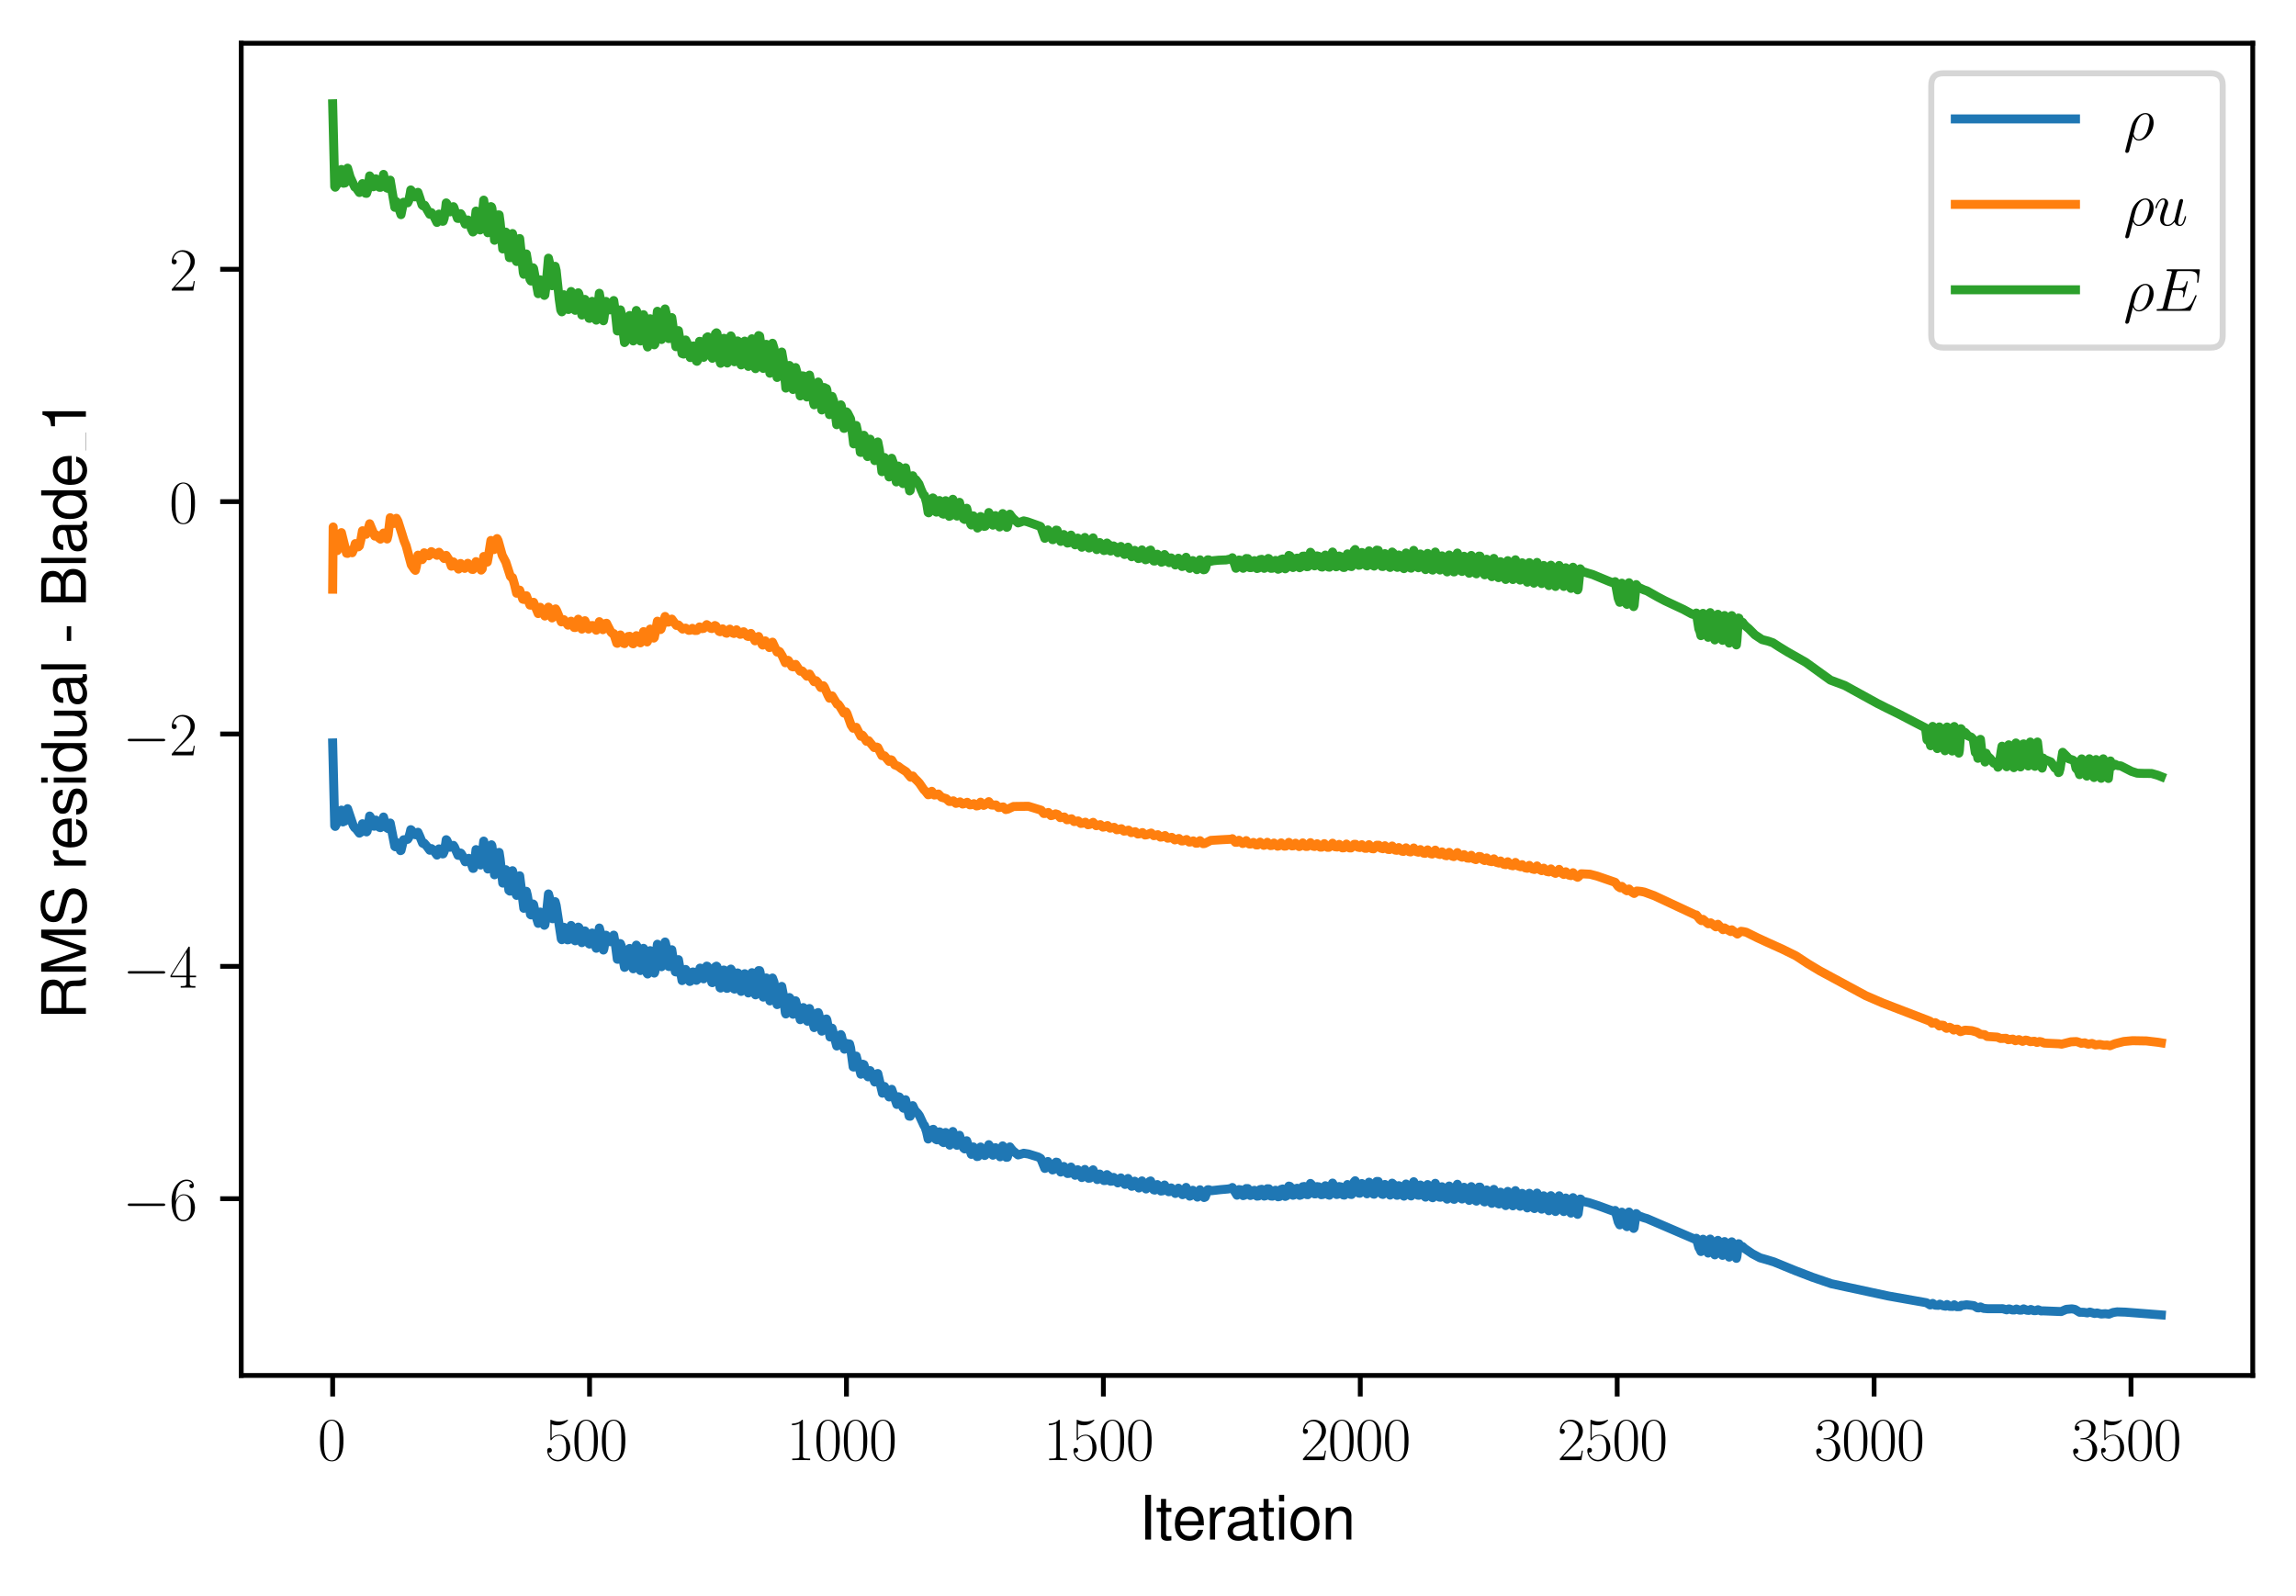 <?xml version="1.0" encoding="utf-8" standalone="no"?>
<!DOCTYPE svg PUBLIC "-//W3C//DTD SVG 1.1//EN"
  "http://www.w3.org/Graphics/SVG/1.1/DTD/svg11.dtd">
<svg xmlns:xlink="http://www.w3.org/1999/xlink" width="382.15pt" height="265.601pt" viewBox="0 0 382.15 265.601" xmlns="http://www.w3.org/2000/svg" version="1.1">
 <defs>
  <style type="text/css">*{stroke-linejoin: round; stroke-linecap: butt}</style>
 </defs>
 <g id="figure_1">
  <g id="patch_1">
   <path d="M 0 265.601 
L 382.15 265.601 
L 382.15 0 
L 0 0 
z
" style="fill: #ffffff"/>
  </g>
  <g id="axes_1">
   <g id="patch_2">
    <path d="M 40.15 228.96 
L 374.95 228.96 
L 374.95 7.2 
L 40.15 7.2 
z
" style="fill: #ffffff"/>
   </g>
   <g id="matplotlib.axis_1">
    <g id="xtick_1">
     <g id="line2d_1">
      <defs>
       <path id="m4ffb86f70c" d="M 0 0 
L 0 3.5 
" style="stroke: #000000; stroke-width: 0.8"/>
      </defs>
      <g>
       <use xlink:href="#m4ffb86f70c" x="55.369" y="228.96" style="stroke: #000000; stroke-width: 0.8"/>
      </g>
     </g>
     <g id="text_1">
      <!-- $\mathdefault{0}$ -->
      <g transform="translate(52.878 243.058) scale(0.1 -0.1)">
       <defs>
        <path id="CMR17-30" d="M 2688 2038 
C 2688 2430 2682 3099 2413 3613 
C 2176 4063 1798 4224 1466 4224 
C 1158 4224 768 4082 525 3620 
C 269 3137 243 2539 243 2038 
C 243 1671 250 1112 448 623 
C 723 -39 1216 -128 1466 -128 
C 1760 -128 2208 -7 2470 604 
C 2662 1048 2688 1568 2688 2038 
z
M 1466 -26 
C 1056 -26 813 328 723 816 
C 653 1196 653 1749 653 2109 
C 653 2604 653 3015 736 3407 
C 858 3954 1216 4121 1466 4121 
C 1728 4121 2067 3947 2189 3420 
C 2272 3054 2278 2623 2278 2109 
C 2278 1691 2278 1176 2202 797 
C 2067 96 1690 -26 1466 -26 
z
" transform="scale(0.016)"/>
       </defs>
       <use xlink:href="#CMR17-30" transform="scale(0.996)"/>
      </g>
     </g>
    </g>
    <g id="xtick_2">
     <g id="line2d_2">
      <g>
       <use xlink:href="#m4ffb86f70c" x="98.128" y="228.96" style="stroke: #000000; stroke-width: 0.8"/>
      </g>
     </g>
     <g id="text_2">
      <!-- $\mathdefault{500}$ -->
      <g transform="translate(90.656 243.058) scale(0.1 -0.1)">
       <defs>
        <path id="CMR17-35" d="M 730 3750 
C 794 3724 1056 3641 1325 3641 
C 1920 3641 2246 3961 2432 4140 
C 2432 4191 2432 4224 2394 4224 
C 2387 4224 2374 4224 2323 4198 
C 2099 4102 1837 4032 1517 4032 
C 1325 4032 1037 4055 723 4191 
C 653 4224 640 4224 634 4224 
C 602 4224 595 4217 595 4090 
L 595 2231 
C 595 2113 595 2080 659 2080 
C 691 2080 704 2093 736 2139 
C 941 2435 1222 2560 1542 2560 
C 1766 2560 2246 2415 2246 1293 
C 2246 1087 2246 716 2054 422 
C 1894 159 1645 25 1370 25 
C 947 25 518 319 403 812 
C 429 806 480 793 506 793 
C 589 793 749 838 749 1036 
C 749 1209 627 1280 506 1280 
C 358 1280 262 1190 262 1011 
C 262 454 704 -128 1382 -128 
C 2042 -128 2669 441 2669 1267 
C 2669 2054 2170 2662 1549 2662 
C 1222 2662 947 2540 730 2304 
L 730 3750 
z
" transform="scale(0.016)"/>
       </defs>
       <use xlink:href="#CMR17-35" transform="scale(0.996)"/>
       <use xlink:href="#CMR17-30" transform="translate(45.69 0) scale(0.996)"/>
       <use xlink:href="#CMR17-30" transform="translate(91.381 0) scale(0.996)"/>
      </g>
     </g>
    </g>
    <g id="xtick_3">
     <g id="line2d_3">
      <g>
       <use xlink:href="#m4ffb86f70c" x="140.888" y="228.96" style="stroke: #000000; stroke-width: 0.8"/>
      </g>
     </g>
     <g id="text_3">
      <!-- $\mathdefault{1000}$ -->
      <g transform="translate(130.925 243.058) scale(0.1 -0.1)">
       <defs>
        <path id="CMR17-31" d="M 1702 4083 
C 1702 4217 1696 4224 1606 4224 
C 1357 3927 979 3833 621 3820 
C 602 3820 570 3820 563 3808 
C 557 3795 557 3782 557 3648 
C 755 3648 1088 3686 1344 3839 
L 1344 467 
C 1344 243 1331 166 781 166 
L 589 166 
L 589 0 
C 896 6 1216 12 1523 12 
C 1830 12 2150 6 2458 0 
L 2458 166 
L 2266 166 
C 1715 166 1702 236 1702 467 
L 1702 4083 
z
" transform="scale(0.016)"/>
       </defs>
       <use xlink:href="#CMR17-31" transform="scale(0.996)"/>
       <use xlink:href="#CMR17-30" transform="translate(45.69 0) scale(0.996)"/>
       <use xlink:href="#CMR17-30" transform="translate(91.381 0) scale(0.996)"/>
       <use xlink:href="#CMR17-30" transform="translate(137.071 0) scale(0.996)"/>
      </g>
     </g>
    </g>
    <g id="xtick_4">
     <g id="line2d_4">
      <g>
       <use xlink:href="#m4ffb86f70c" x="183.648" y="228.96" style="stroke: #000000; stroke-width: 0.8"/>
      </g>
     </g>
     <g id="text_4">
      <!-- $\mathdefault{1500}$ -->
      <g transform="translate(173.685 243.058) scale(0.1 -0.1)">
       <use xlink:href="#CMR17-31" transform="scale(0.996)"/>
       <use xlink:href="#CMR17-35" transform="translate(45.69 0) scale(0.996)"/>
       <use xlink:href="#CMR17-30" transform="translate(91.381 0) scale(0.996)"/>
       <use xlink:href="#CMR17-30" transform="translate(137.071 0) scale(0.996)"/>
      </g>
     </g>
    </g>
    <g id="xtick_5">
     <g id="line2d_5">
      <g>
       <use xlink:href="#m4ffb86f70c" x="226.407" y="228.96" style="stroke: #000000; stroke-width: 0.8"/>
      </g>
     </g>
     <g id="text_5">
      <!-- $\mathdefault{2000}$ -->
      <g transform="translate(216.445 243.058) scale(0.1 -0.1)">
       <defs>
        <path id="CMR17-32" d="M 2669 990 
L 2554 990 
C 2490 537 2438 460 2413 422 
C 2381 371 1920 371 1830 371 
L 602 371 
C 832 620 1280 1073 1824 1596 
C 2214 1966 2669 2400 2669 3033 
C 2669 3788 2067 4224 1395 4224 
C 691 4224 262 3603 262 3027 
C 262 2777 448 2745 525 2745 
C 589 2745 781 2783 781 3007 
C 781 3206 614 3264 525 3264 
C 486 3264 448 3257 422 3244 
C 544 3788 915 4057 1306 4057 
C 1862 4057 2227 3616 2227 3033 
C 2227 2477 1901 1998 1536 1583 
L 262 147 
L 262 0 
L 2515 0 
L 2669 990 
z
" transform="scale(0.016)"/>
       </defs>
       <use xlink:href="#CMR17-32" transform="scale(0.996)"/>
       <use xlink:href="#CMR17-30" transform="translate(45.69 0) scale(0.996)"/>
       <use xlink:href="#CMR17-30" transform="translate(91.381 0) scale(0.996)"/>
       <use xlink:href="#CMR17-30" transform="translate(137.071 0) scale(0.996)"/>
      </g>
     </g>
    </g>
    <g id="xtick_6">
     <g id="line2d_6">
      <g>
       <use xlink:href="#m4ffb86f70c" x="269.167" y="228.96" style="stroke: #000000; stroke-width: 0.8"/>
      </g>
     </g>
     <g id="text_6">
      <!-- $\mathdefault{2500}$ -->
      <g transform="translate(259.204 243.058) scale(0.1 -0.1)">
       <use xlink:href="#CMR17-32" transform="scale(0.996)"/>
       <use xlink:href="#CMR17-35" transform="translate(45.69 0) scale(0.996)"/>
       <use xlink:href="#CMR17-30" transform="translate(91.381 0) scale(0.996)"/>
       <use xlink:href="#CMR17-30" transform="translate(137.071 0) scale(0.996)"/>
      </g>
     </g>
    </g>
    <g id="xtick_7">
     <g id="line2d_7">
      <g>
       <use xlink:href="#m4ffb86f70c" x="311.927" y="228.96" style="stroke: #000000; stroke-width: 0.8"/>
      </g>
     </g>
     <g id="text_7">
      <!-- $\mathdefault{3000}$ -->
      <g transform="translate(301.964 243.058) scale(0.1 -0.1)">
       <defs>
        <path id="CMR17-33" d="M 1414 2176 
C 1984 2176 2234 1673 2234 1094 
C 2234 322 1824 25 1453 25 
C 1114 25 563 193 390 691 
C 422 678 454 678 486 678 
C 640 678 755 780 755 947 
C 755 1132 614 1216 486 1216 
C 378 1216 211 1164 211 927 
C 211 335 787 -128 1466 -128 
C 2176 -128 2720 432 2720 1087 
C 2720 1718 2208 2176 1600 2246 
C 2086 2347 2554 2776 2554 3353 
C 2554 3856 2048 4224 1472 4224 
C 890 4224 378 3862 378 3347 
C 378 3123 544 3084 627 3084 
C 762 3084 877 3167 877 3334 
C 877 3500 762 3584 627 3584 
C 602 3584 570 3584 544 3571 
C 730 3999 1235 4076 1459 4076 
C 1683 4076 2106 3966 2106 3347 
C 2106 3167 2080 2851 1862 2574 
C 1670 2329 1453 2316 1242 2297 
C 1210 2297 1062 2284 1037 2284 
C 992 2278 966 2272 966 2227 
C 966 2182 973 2176 1101 2176 
L 1414 2176 
z
" transform="scale(0.016)"/>
       </defs>
       <use xlink:href="#CMR17-33" transform="scale(0.996)"/>
       <use xlink:href="#CMR17-30" transform="translate(45.69 0) scale(0.996)"/>
       <use xlink:href="#CMR17-30" transform="translate(91.381 0) scale(0.996)"/>
       <use xlink:href="#CMR17-30" transform="translate(137.071 0) scale(0.996)"/>
      </g>
     </g>
    </g>
    <g id="xtick_8">
     <g id="line2d_8">
      <g>
       <use xlink:href="#m4ffb86f70c" x="354.687" y="228.96" style="stroke: #000000; stroke-width: 0.8"/>
      </g>
     </g>
     <g id="text_8">
      <!-- $\mathdefault{3500}$ -->
      <g transform="translate(344.724 243.058) scale(0.1 -0.1)">
       <use xlink:href="#CMR17-33" transform="scale(0.996)"/>
       <use xlink:href="#CMR17-35" transform="translate(45.69 0) scale(0.996)"/>
       <use xlink:href="#CMR17-30" transform="translate(91.381 0) scale(0.996)"/>
       <use xlink:href="#CMR17-30" transform="translate(137.071 0) scale(0.996)"/>
      </g>
     </g>
    </g>
    <g id="text_9">
     <!-- Iteration -->
     <g transform="translate(189.603 256.279) scale(0.1 -0.1)">
      <defs>
       <path id="NimbusSanL-Regu-49" d="M 1242 4672 
L 640 4672 
L 640 0 
L 1242 0 
L 1242 4672 
z
" transform="scale(0.016)"/>
       <path id="NimbusSanL-Regu-74" d="M 1626 3328 
L 1075 3328 
L 1075 4249 
L 544 4249 
L 544 3328 
L 90 3328 
L 90 2892 
L 544 2892 
L 544 402 
C 544 64 774 -128 1190 -128 
C 1318 -128 1446 -116 1626 -84 
L 1626 364 
C 1555 345 1472 339 1370 339 
C 1139 339 1075 402 1075 634 
L 1075 2892 
L 1626 2892 
L 1626 3328 
z
" transform="scale(0.016)"/>
       <path id="NimbusSanL-Regu-65" d="M 3283 1484 
C 3283 1998 3245 2311 3149 2565 
C 2931 3123 2419 3456 1792 3456 
C 858 3456 256 2734 256 1619 
C 256 545 838 -128 1779 -128 
C 2547 -128 3078 307 3213 1018 
L 2675 1018 
C 2528 588 2227 364 1798 364 
C 1459 364 1171 514 992 787 
C 864 974 819 1161 813 1484 
L 3283 1484 
z
M 826 1920 
C 870 2552 1248 2963 1786 2963 
C 2310 2963 2714 2519 2714 1959 
C 2714 1946 2714 1933 2707 1920 
L 826 1920 
z
" transform="scale(0.016)"/>
       <path id="NimbusSanL-Regu-72" d="M 442 3328 
L 442 0 
L 979 0 
L 979 1727 
C 979 2203 1101 2514 1357 2698 
C 1523 2819 1683 2857 2054 2863 
L 2054 3404 
C 1965 3449 1920 3456 1850 3456 
C 1504 3456 1242 3251 934 2750 
L 934 3328 
L 442 3328 
z
" transform="scale(0.016)"/>
       <path id="NimbusSanL-Regu-61" d="M 3424 332 
C 3366 320 3341 320 3309 320 
C 3123 320 3021 415 3021 581 
L 3021 2542 
C 3021 3135 2586 3456 1760 3456 
C 1274 3456 870 3315 646 3065 
C 493 2893 429 2702 416 2370 
L 954 2370 
C 998 2778 1242 2963 1741 2963 
C 2221 2963 2490 2784 2490 2466 
L 2490 2326 
C 2490 2103 2355 2007 1933 1956 
C 1178 1861 1062 1835 858 1753 
C 467 1593 269 1294 269 861 
C 269 256 691 -128 1370 -128 
C 1792 -128 2131 19 2509 364 
C 2547 25 2714 -128 3059 -128 
C 3168 -128 3251 -116 3424 -71 
L 3424 332 
z
M 2490 1071 
C 2490 893 2438 785 2278 638 
C 2061 441 1798 339 1485 339 
C 1069 339 826 536 826 874 
C 826 1224 1062 1402 1632 1485 
C 2195 1562 2310 1587 2490 1670 
L 2490 1071 
z
" transform="scale(0.016)"/>
       <path id="NimbusSanL-Regu-69" d="M 960 3358 
L 429 3358 
L 429 0 
L 960 0 
L 960 3358 
z
M 960 4672 
L 422 4672 
L 422 3999 
L 960 3999 
L 960 4672 
z
" transform="scale(0.016)"/>
       <path id="NimbusSanL-Regu-6f" d="M 1741 3456 
C 800 3456 230 2784 230 1663 
C 230 543 794 -128 1747 -128 
C 2688 -128 3264 543 3264 1638 
C 3264 2791 2707 3456 1741 3456 
z
M 1747 2963 
C 2349 2963 2707 2472 2707 1644 
C 2707 861 2336 364 1747 364 
C 1152 364 787 855 787 1663 
C 787 2466 1152 2963 1747 2963 
z
" transform="scale(0.016)"/>
       <path id="NimbusSanL-Regu-6e" d="M 448 3328 
L 448 0 
L 986 0 
L 986 1835 
C 986 2539 1344 2988 1894 2988 
C 2317 2988 2586 2732 2586 2328 
L 2586 0 
L 3117 0 
L 3117 2539 
C 3117 3097 2701 3456 2054 3456 
C 1555 3456 1235 3263 941 2796 
L 941 3328 
L 448 3328 
z
" transform="scale(0.016)"/>
      </defs>
      <use xlink:href="#NimbusSanL-Regu-49" transform="scale(0.996)"/>
      <use xlink:href="#NimbusSanL-Regu-74" transform="translate(27.695 0) scale(0.996)"/>
      <use xlink:href="#NimbusSanL-Regu-65" transform="translate(55.39 0) scale(0.996)"/>
      <use xlink:href="#NimbusSanL-Regu-72" transform="translate(110.782 0) scale(0.996)"/>
      <use xlink:href="#NimbusSanL-Regu-61" transform="translate(142.961 0) scale(0.996)"/>
      <use xlink:href="#NimbusSanL-Regu-74" transform="translate(198.353 0) scale(0.996)"/>
      <use xlink:href="#NimbusSanL-Regu-69" transform="translate(226.048 0) scale(0.996)"/>
      <use xlink:href="#NimbusSanL-Regu-6f" transform="translate(248.165 0) scale(0.996)"/>
      <use xlink:href="#NimbusSanL-Regu-6e" transform="translate(303.556 0) scale(0.996)"/>
     </g>
    </g>
   </g>
   <g id="matplotlib.axis_2">
    <g id="ytick_1">
     <g id="line2d_9">
      <defs>
       <path id="m4d03dc169d" d="M 0 0 
L -3.5 0 
" style="stroke: #000000; stroke-width: 0.8"/>
      </defs>
      <g>
       <use xlink:href="#m4d03dc169d" x="40.15" y="199.539" style="stroke: #000000; stroke-width: 0.8"/>
      </g>
     </g>
     <g id="text_10">
      <!-- $\mathdefault{−6}$ -->
      <g transform="translate(20.42 203.088) scale(0.1 -0.1)">
       <defs>
        <path id="CMSY10-0" d="M 4218 1472 
C 4326 1472 4442 1472 4442 1600 
C 4442 1728 4326 1728 4218 1728 
L 755 1728 
C 646 1728 531 1728 531 1600 
C 531 1472 646 1472 755 1472 
L 4218 1472 
z
" transform="scale(0.016)"/>
        <path id="CMR17-36" d="M 678 2198 
C 678 3712 1395 4076 1811 4076 
C 1946 4076 2272 4049 2400 3782 
C 2298 3782 2106 3782 2106 3558 
C 2106 3385 2246 3328 2336 3328 
C 2394 3328 2566 3353 2566 3571 
C 2566 3987 2246 4224 1805 4224 
C 1043 4224 243 3411 243 2011 
C 243 257 966 -128 1478 -128 
C 2099 -128 2688 431 2688 1295 
C 2688 2101 2170 2688 1517 2688 
C 1126 2688 838 2430 678 1979 
L 678 2198 
z
M 1478 25 
C 691 25 691 1212 691 1450 
C 691 1914 909 2585 1504 2585 
C 1613 2585 1926 2585 2138 2140 
C 2253 1889 2253 1624 2253 1302 
C 2253 954 2253 696 2118 438 
C 1978 173 1773 25 1478 25 
z
" transform="scale(0.016)"/>
       </defs>
       <use xlink:href="#CMSY10-0" transform="scale(0.996)"/>
       <use xlink:href="#CMR17-36" transform="translate(77.487 0) scale(0.996)"/>
      </g>
     </g>
    </g>
    <g id="ytick_2">
     <g id="line2d_10">
      <g>
       <use xlink:href="#m4d03dc169d" x="40.15" y="160.86" style="stroke: #000000; stroke-width: 0.8"/>
      </g>
     </g>
     <g id="text_11">
      <!-- $\mathdefault{−4}$ -->
      <g transform="translate(20.42 164.41) scale(0.1 -0.1)">
       <defs>
        <path id="CMR17-34" d="M 2150 4147 
C 2150 4281 2144 4288 2029 4288 
L 128 1254 
L 128 1088 
L 1779 1088 
L 1779 460 
C 1779 230 1766 166 1318 166 
L 1197 166 
L 1197 0 
C 1402 12 1747 12 1965 12 
C 2182 12 2528 12 2733 0 
L 2733 166 
L 2611 166 
C 2163 166 2150 230 2150 460 
L 2150 1088 
L 2803 1088 
L 2803 1254 
L 2150 1254 
L 2150 4147 
z
M 1798 3723 
L 1798 1254 
L 256 1254 
L 1798 3723 
z
" transform="scale(0.016)"/>
       </defs>
       <use xlink:href="#CMSY10-0" transform="scale(0.996)"/>
       <use xlink:href="#CMR17-34" transform="translate(77.487 0) scale(0.996)"/>
      </g>
     </g>
    </g>
    <g id="ytick_3">
     <g id="line2d_11">
      <g>
       <use xlink:href="#m4d03dc169d" x="40.15" y="122.182" style="stroke: #000000; stroke-width: 0.8"/>
      </g>
     </g>
     <g id="text_12">
      <!-- $\mathdefault{−2}$ -->
      <g transform="translate(20.42 125.731) scale(0.1 -0.1)">
       <use xlink:href="#CMSY10-0" transform="scale(0.996)"/>
       <use xlink:href="#CMR17-32" transform="translate(77.487 0) scale(0.996)"/>
      </g>
     </g>
    </g>
    <g id="ytick_4">
     <g id="line2d_12">
      <g>
       <use xlink:href="#m4d03dc169d" x="40.15" y="83.503" style="stroke: #000000; stroke-width: 0.8"/>
      </g>
     </g>
     <g id="text_13">
      <!-- $\mathdefault{0}$ -->
      <g transform="translate(28.169 87.052) scale(0.1 -0.1)">
       <use xlink:href="#CMR17-30" transform="scale(0.996)"/>
      </g>
     </g>
    </g>
    <g id="ytick_5">
     <g id="line2d_13">
      <g>
       <use xlink:href="#m4d03dc169d" x="40.15" y="44.824" style="stroke: #000000; stroke-width: 0.8"/>
      </g>
     </g>
     <g id="text_14">
      <!-- $\mathdefault{2}$ -->
      <g transform="translate(28.169 48.373) scale(0.1 -0.1)">
       <use xlink:href="#CMR17-32" transform="scale(0.996)"/>
      </g>
     </g>
    </g>
    <g id="text_15">
     <!-- RMS residual - Blade_1 -->
     <g transform="translate(14.298 169.701) rotate(-90) scale(0.1 -0.1)">
      <defs>
       <path id="NimbusSanL-Regu-52" d="M 1190 2035 
L 2726 2035 
C 3258 2035 3494 1775 3494 1191 
L 3488 770 
C 3488 478 3539 192 3622 0 
L 4346 0 
L 4346 147 
C 4122 303 4077 471 4064 1101 
C 4058 1879 3936 2111 3430 2329 
C 3955 2585 4166 2907 4166 3432 
C 4166 4230 3661 4672 2746 4672 
L 595 4672 
L 595 0 
L 1190 0 
L 1190 2035 
z
M 1190 2560 
L 1190 4147 
L 2630 4147 
C 2963 4147 3155 4096 3302 3970 
C 3462 3837 3546 3628 3546 3350 
C 3546 2806 3264 2560 2630 2560 
L 1190 2560 
z
" transform="scale(0.016)"/>
       <path id="NimbusSanL-Regu-4d" d="M 2995 0 
L 4307 3915 
L 4307 0 
L 4870 0 
L 4870 4672 
L 4045 4672 
L 2688 602 
L 1306 4672 
L 480 4672 
L 480 0 
L 1043 0 
L 1043 3915 
L 2368 0 
L 2995 0 
z
" transform="scale(0.016)"/>
       <path id="NimbusSanL-Regu-53" d="M 3814 3295 
C 3808 4204 3181 4736 2106 4736 
C 1082 4736 448 4211 448 3372 
C 448 2806 749 2450 1363 2291 
L 2522 1986 
C 3110 1833 3379 1598 3379 1236 
C 3379 988 3245 733 3046 593 
C 2861 466 2566 396 2189 396 
C 1683 396 1338 517 1114 784 
C 941 988 864 1210 870 1496 
L 307 1496 
C 314 1070 397 790 582 536 
C 902 102 1440 -128 2150 -128 
C 2707 -128 3162 0 3462 230 
C 3776 479 3974 892 3974 1293 
C 3974 1865 3616 2284 2982 2456 
L 1811 2768 
C 1248 2920 1043 3098 1043 3454 
C 1043 3925 1459 4236 2086 4236 
C 2829 4236 3245 3899 3251 3295 
L 3814 3295 
z
" transform="scale(0.016)"/>
       <path id="NimbusSanL-Regu-73" d="M 2803 2428 
C 2797 3084 2362 3456 1587 3456 
C 806 3456 301 3052 301 2434 
C 301 1912 570 1663 1363 1472 
L 1862 1351 
C 2234 1262 2381 1129 2381 887 
C 2381 574 2067 364 1600 364 
C 1312 364 1069 447 934 587 
C 851 683 813 778 781 1014 
L 218 1014 
C 243 243 678 -128 1555 -128 
C 2400 -128 2938 288 2938 931 
C 2938 1428 2656 1702 1990 1861 
L 1478 1982 
C 1043 2084 858 2224 858 2459 
C 858 2765 1133 2963 1568 2963 
C 1997 2963 2227 2778 2240 2428 
L 2803 2428 
z
" transform="scale(0.016)"/>
       <path id="NimbusSanL-Regu-64" d="M 3168 4672 
L 2637 4672 
L 2637 2937 
C 2413 3276 2054 3456 1606 3456 
C 736 3456 166 2759 166 1695 
C 166 568 723 -128 1626 -128 
C 2086 -128 2406 44 2694 460 
L 2694 19 
L 3168 19 
L 3168 4672 
z
M 1696 2956 
C 2272 2956 2637 2447 2637 1651 
C 2637 880 2266 371 1702 371 
C 1114 371 723 887 723 1663 
C 723 2440 1114 2956 1696 2956 
z
" transform="scale(0.016)"/>
       <path id="NimbusSanL-Regu-75" d="M 3085 19 
L 3085 3328 
L 2554 3328 
L 2554 1454 
C 2554 780 2195 339 1638 339 
C 1216 339 947 591 947 988 
L 947 3328 
L 416 3328 
L 416 780 
C 416 230 832 -128 1485 -128 
C 1978 -128 2291 44 2605 484 
L 2605 19 
L 3085 19 
z
" transform="scale(0.016)"/>
       <path id="NimbusSanL-Regu-6c" d="M 973 4672 
L 435 4672 
L 435 0 
L 973 0 
L 973 4672 
z
" transform="scale(0.016)"/>
       <path id="NimbusSanL-Regu-2d" d="M 1818 1996 
L 294 1996 
L 294 1536 
L 1818 1536 
L 1818 1996 
z
" transform="scale(0.016)"/>
       <path id="NimbusSanL-Regu-42" d="M 506 0 
L 2611 0 
C 3053 0 3379 121 3629 390 
C 3859 632 3987 961 3987 1321 
C 3987 1878 3731 2214 3136 2444 
C 3558 2643 3782 2994 3782 3476 
C 3782 3821 3654 4127 3411 4345 
C 3168 4569 2848 4672 2400 4672 
L 506 4672 
L 506 0 
z
M 1101 2636 
L 1101 4147 
L 2253 4147 
C 2586 4147 2771 4101 2931 3977 
C 3098 3847 3187 3652 3187 3391 
C 3187 3138 3098 2936 2931 2806 
C 2771 2682 2586 2636 2253 2636 
L 1101 2636 
z
M 1101 524 
L 1101 2112 
L 2554 2112 
C 2842 2112 3034 2042 3174 1890 
C 3315 1745 3392 1542 3392 1315 
C 3392 1093 3315 891 3174 746 
C 3034 594 2842 524 2554 524 
L 1101 524 
z
" transform="scale(0.016)"/>
       <path id="NimbusSanL-Regu-31" d="M 1658 3232 
L 1658 0 
L 2221 0 
L 2221 4537 
L 1850 4537 
C 1651 3840 1523 3744 653 3635 
L 653 3232 
L 1658 3232 
z
" transform="scale(0.016)"/>
      </defs>
      <use xlink:href="#NimbusSanL-Regu-52" transform="scale(0.996)"/>
      <use xlink:href="#NimbusSanL-Regu-4d" transform="translate(71.93 0) scale(0.996)"/>
      <use xlink:href="#NimbusSanL-Regu-53" transform="translate(154.918 0) scale(0.996)"/>
      <use xlink:href="#NimbusSanL-Regu-72" transform="translate(249.064 0) scale(0.996)"/>
      <use xlink:href="#NimbusSanL-Regu-65" transform="translate(282.239 0) scale(0.996)"/>
      <use xlink:href="#NimbusSanL-Regu-73" transform="translate(337.631 0) scale(0.996)"/>
      <use xlink:href="#NimbusSanL-Regu-69" transform="translate(387.444 0) scale(0.996)"/>
      <use xlink:href="#NimbusSanL-Regu-64" transform="translate(409.561 0) scale(0.996)"/>
      <use xlink:href="#NimbusSanL-Regu-75" transform="translate(464.952 0) scale(0.996)"/>
      <use xlink:href="#NimbusSanL-Regu-61" transform="translate(520.344 0) scale(0.996)"/>
      <use xlink:href="#NimbusSanL-Regu-6c" transform="translate(575.736 0) scale(0.996)"/>
      <use xlink:href="#NimbusSanL-Regu-2d" transform="translate(625.547 0) scale(0.996)"/>
      <use xlink:href="#NimbusSanL-Regu-42" transform="translate(686.418 0) scale(0.996)"/>
      <use xlink:href="#NimbusSanL-Regu-6c" transform="translate(752.868 0) scale(0.996)"/>
      <use xlink:href="#NimbusSanL-Regu-61" transform="translate(774.985 0) scale(0.996)"/>
      <use xlink:href="#NimbusSanL-Regu-64" transform="translate(830.376 0) scale(0.996)"/>
      <use xlink:href="#NimbusSanL-Regu-65" transform="translate(885.768 0) scale(0.996)"/>
      <use xlink:href="#NimbusSanL-Regu-31" transform="translate(977.025 0) scale(0.996)"/>
      <path d="M 947.137 0 
L 977.025 0 
L 977.025 0.399 
L 947.137 0.399 
L 947.137 0 
z
"/>
     </g>
    </g>
   </g>
   <g id="line2d_14">
    <path d="M 55.369 123.674 
L 55.711 137.461 
L 55.796 137.563 
L 56.395 136.443 
L 56.822 134.852 
L 57.079 136.819 
L 57.25 136.659 
L 57.421 136.67 
L 57.592 135.778 
L 57.849 134.611 
L 58.789 137.405 
L 59.046 137.796 
L 59.217 137.895 
L 59.816 138.689 
L 59.987 138.584 
L 60.158 138.122 
L 60.329 137.119 
L 60.414 137.314 
L 60.842 138.419 
L 61.013 138.478 
L 61.098 138.375 
L 61.269 137.589 
L 61.526 135.836 
L 61.611 135.922 
L 61.783 136.334 
L 62.125 137.509 
L 62.296 137.53 
L 62.467 136.999 
L 62.552 136.509 
L 62.638 136.592 
L 62.894 137.18 
L 63.151 137.717 
L 63.322 137.769 
L 63.493 137.557 
L 63.749 136.594 
L 63.835 136.001 
L 64.092 137.025 
L 64.348 137.763 
L 64.605 137.931 
L 64.776 137.627 
L 64.947 137.001 
L 65.289 138.697 
L 65.716 140.898 
L 65.802 140.958 
L 65.973 140.213 
L 66.058 140.338 
L 66.401 140.918 
L 66.657 141.596 
L 66.743 141.562 
L 66.914 140.865 
L 67.17 139.786 
L 67.683 139.752 
L 67.854 139.709 
L 68.025 139.446 
L 68.282 138.514 
L 68.368 138.106 
L 68.453 138.154 
L 68.71 138.495 
L 69.052 138.928 
L 69.223 138.96 
L 69.479 138.675 
L 69.565 138.539 
L 69.821 139.106 
L 70.334 140.349 
L 70.506 140.444 
L 70.591 140.34 
L 71.019 140.838 
L 71.532 141.53 
L 71.703 141.431 
L 71.788 141.252 
L 71.874 141.296 
L 72.216 141.625 
L 72.729 142.341 
L 72.9 142.074 
L 73.071 141.305 
L 73.157 141.362 
L 73.413 141.728 
L 73.67 142.143 
L 73.755 142.13 
L 73.926 141.753 
L 74.183 140.399 
L 74.268 139.777 
L 74.354 139.845 
L 74.525 140.196 
L 74.867 141.039 
L 75.38 140.915 
L 75.466 140.722 
L 75.637 140.984 
L 76.235 142.378 
L 76.492 142.402 
L 76.663 141.994 
L 76.748 142.055 
L 77.005 142.488 
L 77.433 143.45 
L 77.604 143.419 
L 78.031 142.874 
L 78.202 143.138 
L 78.715 144.554 
L 78.801 144.55 
L 78.972 143.811 
L 79.228 141.425 
L 79.314 141.514 
L 79.485 142.136 
L 79.827 143.813 
L 79.998 143.995 
L 80.169 143.013 
L 80.511 140.008 
L 80.939 142.767 
L 81.195 144.657 
L 81.538 142.172 
L 81.794 140.623 
L 81.88 140.787 
L 82.051 142.556 
L 82.307 145.62 
L 82.393 145.405 
L 82.906 141.922 
L 82.991 141.956 
L 83.077 141.891 
L 83.248 143.023 
L 83.675 146.998 
L 83.761 146.976 
L 84.189 144.77 
L 84.445 146.239 
L 84.702 148.201 
L 84.873 148.339 
L 85.044 147.499 
L 85.3 144.938 
L 85.386 145.264 
L 85.642 147.281 
L 85.899 148.885 
L 85.985 149.045 
L 86.07 148.816 
L 86.498 145.783 
L 86.754 147.818 
L 87.182 151.195 
L 87.267 150.915 
L 87.609 148.367 
L 87.78 149.061 
L 88.294 152.23 
L 88.379 152.296 
L 88.721 150.481 
L 88.807 150.553 
L 89.234 152.57 
L 89.576 153.704 
L 89.918 151.822 
L 90.004 151.881 
L 90.175 152.163 
L 90.603 154.024 
L 90.688 153.953 
L 90.859 152.955 
L 91.287 148.804 
L 91.458 149.422 
L 91.971 152.932 
L 92.142 151.495 
L 92.313 150.181 
L 92.398 150.093 
L 92.57 150.722 
L 93.425 156.301 
L 93.51 156.421 
L 93.681 155.808 
L 93.852 154.352 
L 93.938 154.51 
L 94.109 155.067 
L 94.451 156.444 
L 94.622 156.42 
L 94.793 155.729 
L 95.05 154.05 
L 95.306 154.834 
L 95.648 156.526 
L 95.734 156.606 
L 95.819 156.517 
L 96.076 155.155 
L 96.247 154.326 
L 96.332 154.367 
L 96.418 154.511 
L 96.589 155.549 
L 96.845 156.914 
L 96.931 156.843 
L 97.102 156.164 
L 97.359 154.96 
L 97.53 155.332 
L 98.043 157.097 
L 98.128 157.152 
L 98.214 157.046 
L 98.47 155.919 
L 98.556 155.31 
L 98.898 156.851 
L 99.24 157.85 
L 99.326 157.751 
L 99.497 156.675 
L 99.753 154.479 
L 99.924 155.139 
L 100.437 158.143 
L 100.523 157.884 
L 100.865 155.678 
L 101.549 156.759 
L 102.148 155.662 
L 102.404 157.072 
L 102.746 159.676 
L 102.832 159.686 
L 103.174 157.059 
L 103.259 157.081 
L 103.43 157.508 
L 103.687 159.596 
L 103.944 161.028 
L 104.029 160.992 
L 104.542 158.245 
L 104.799 157.874 
L 104.97 158.429 
L 105.397 161.267 
L 105.483 161.174 
L 105.654 159.717 
L 105.911 157.326 
L 106.082 157.612 
L 106.253 158.845 
L 106.595 161.558 
L 106.68 161.367 
L 107.108 157.859 
L 107.279 158.134 
L 107.45 159.551 
L 107.706 162.029 
L 107.792 162.132 
L 107.877 161.752 
L 108.22 158.245 
L 108.391 158.519 
L 108.562 159.587 
L 108.904 161.979 
L 108.989 161.813 
L 109.246 158.736 
L 109.417 157.179 
L 109.588 157.621 
L 109.759 158.823 
L 110.015 160.817 
L 110.101 160.922 
L 110.187 160.77 
L 110.7 156.807 
L 110.785 157.075 
L 110.956 158.023 
L 111.298 160.878 
L 111.384 160.897 
L 111.469 160.744 
L 111.811 158.096 
L 111.897 158.672 
L 112.153 160.245 
L 112.41 161.769 
L 112.581 161.802 
L 112.752 160.947 
L 112.923 159.743 
L 113.522 163.23 
L 113.778 163.062 
L 113.949 162.393 
L 114.12 161.376 
L 114.206 161.513 
L 114.377 161.814 
L 114.805 163.378 
L 114.89 163.345 
L 115.061 162.804 
L 115.318 161.795 
L 115.489 161.827 
L 115.745 162.844 
L 115.916 163.187 
L 116.087 163.033 
L 116.258 162.336 
L 116.515 161.15 
L 116.6 161.169 
L 116.772 161.631 
L 117.114 162.938 
L 117.285 162.63 
L 117.627 160.822 
L 117.712 160.841 
L 117.969 161.169 
L 118.14 161.907 
L 118.482 163.542 
L 118.567 163.577 
L 118.653 163.376 
L 119.081 160.921 
L 119.252 160.827 
L 119.337 160.898 
L 119.508 161.901 
L 119.85 164.423 
L 119.936 164.47 
L 120.021 164.217 
L 120.449 161.472 
L 120.534 161.487 
L 120.705 162.699 
L 120.962 164.519 
L 121.047 164.518 
L 121.133 164.319 
L 121.646 161.31 
L 121.732 161.457 
L 121.903 162.839 
L 122.159 164.6 
L 122.245 164.644 
L 122.33 164.396 
L 122.758 161.954 
L 122.843 161.982 
L 123.014 163.059 
L 123.271 164.88 
L 123.357 165.03 
L 123.442 164.942 
L 123.955 162.084 
L 124.041 162.171 
L 124.212 163.335 
L 124.468 165.115 
L 124.554 165.292 
L 124.639 165.187 
L 125.152 161.909 
L 125.238 162.039 
L 125.409 163.462 
L 125.666 165.416 
L 125.751 165.604 
L 125.837 165.264 
L 126.264 161.564 
L 126.435 161.575 
L 126.521 161.881 
L 127.034 165.982 
L 127.119 165.559 
L 127.376 162.813 
L 127.547 162.79 
L 127.632 163.032 
L 128.146 166.615 
L 128.231 166.364 
L 128.573 162.8 
L 128.83 163.488 
L 129.343 167.227 
L 129.428 166.996 
L 129.77 164.546 
L 129.856 164.591 
L 130.113 164.196 
L 130.369 165.543 
L 130.711 168.592 
L 130.797 168.785 
L 130.882 168.702 
L 131.395 166.05 
L 131.481 166.134 
L 131.652 167.083 
L 131.994 168.832 
L 132.079 168.76 
L 132.422 166.593 
L 132.849 168.225 
L 133.191 169.735 
L 133.277 169.674 
L 133.619 167.777 
L 133.704 167.72 
L 133.79 167.799 
L 134.389 169.995 
L 134.56 168.888 
L 134.731 167.876 
L 135.5 171.053 
L 135.586 170.964 
L 136.013 168.62 
L 136.184 168.553 
L 136.27 168.752 
L 136.783 171.647 
L 136.954 170.553 
L 137.125 169.698 
L 137.382 169.709 
L 137.553 169.617 
L 137.638 169.803 
L 138.151 172.617 
L 138.493 171.153 
L 139.263 174.118 
L 139.349 174.083 
L 139.776 172.333 
L 139.947 172.218 
L 140.033 172.364 
L 140.546 174.649 
L 140.888 173.68 
L 140.974 173.739 
L 141.401 173.777 
L 141.572 174.427 
L 142 177.595 
L 142.085 177.624 
L 142.256 177.021 
L 142.513 175.798 
L 143.283 178.818 
L 143.368 178.655 
L 143.625 177.151 
L 143.71 177.19 
L 143.796 177.224 
L 143.967 177.772 
L 144.223 178.906 
L 144.48 179.249 
L 144.651 178.741 
L 144.822 178.217 
L 145.164 179.046 
L 145.592 180.115 
L 145.677 180.052 
L 146.019 178.725 
L 146.105 178.701 
L 146.874 181.973 
L 146.96 181.876 
L 147.216 180.856 
L 147.73 182.065 
L 147.986 182.6 
L 148.072 182.576 
L 148.414 181.327 
L 149.269 183.847 
L 149.525 182.56 
L 149.696 182.612 
L 149.868 182.906 
L 150.295 184.381 
L 150.381 184.474 
L 150.552 183.859 
L 150.723 183.06 
L 151.321 185.792 
L 151.492 185.812 
L 151.663 185.06 
L 151.92 184.045 
L 152.262 184.803 
L 152.775 185.356 
L 153.032 185.719 
L 153.801 187.376 
L 153.887 187.359 
L 154.229 188.441 
L 154.486 189.602 
L 154.657 189.449 
L 154.913 188.696 
L 155.17 188.04 
L 155.341 187.986 
L 155.512 188.682 
L 155.768 189.657 
L 155.939 189.738 
L 156.367 188.409 
L 156.453 188.438 
L 156.624 189.045 
L 156.88 190.092 
L 157.051 190.199 
L 157.222 189.553 
L 157.393 188.514 
L 158.077 190.621 
L 158.248 190.339 
L 158.591 188.349 
L 158.676 188.672 
L 159.275 190.65 
L 159.36 190.62 
L 159.531 189.878 
L 159.702 188.977 
L 160.13 190.49 
L 160.386 191.108 
L 160.557 191.252 
L 160.9 189.891 
L 161.669 192.156 
L 161.755 192.105 
L 162.011 190.92 
L 162.097 191.125 
L 162.353 191.664 
L 162.61 192.523 
L 162.781 192.495 
L 162.952 192.164 
L 163.209 190.932 
L 163.294 191.04 
L 163.465 191.142 
L 163.893 192.344 
L 163.978 192.296 
L 164.149 192.004 
L 164.577 190.541 
L 164.833 190.89 
L 165.261 192.299 
L 165.432 192.166 
L 165.603 191.514 
L 165.689 191.042 
L 165.774 191.182 
L 165.945 191.385 
L 166.458 192.56 
L 166.629 192.236 
L 166.886 190.744 
L 166.971 191.02 
L 167.313 192.178 
L 167.485 192.647 
L 167.656 192.637 
L 167.827 192.092 
L 168.083 190.914 
L 168.254 191.154 
L 168.596 191.552 
L 169.451 192.252 
L 169.879 192.131 
L 170.392 191.97 
L 171.162 192.092 
L 172.787 192.591 
L 173.214 192.833 
L 173.898 194.496 
L 174.155 194.39 
L 174.412 193.34 
L 174.497 193.524 
L 174.668 193.675 
L 175.181 194.749 
L 175.352 194.696 
L 175.78 193.451 
L 175.951 193.484 
L 176.55 195.104 
L 176.892 194.846 
L 177.063 194.169 
L 177.148 194.315 
L 177.319 194.379 
L 177.49 194.839 
L 177.661 195.34 
L 177.918 195.322 
L 178.003 195.269 
L 178.174 194.709 
L 178.26 194.27 
L 178.944 195.642 
L 179.201 195.436 
L 179.372 194.712 
L 179.457 194.89 
L 179.714 195.208 
L 180.056 196.016 
L 180.312 195.827 
L 180.569 194.665 
L 180.655 194.848 
L 180.911 195.261 
L 181.168 196.132 
L 181.424 196.103 
L 181.595 195.578 
L 181.852 194.839 
L 181.937 194.728 
L 182.621 196.352 
L 182.793 196.289 
L 182.964 195.816 
L 183.049 195.434 
L 183.733 196.519 
L 183.99 196.503 
L 184.161 195.963 
L 184.246 195.529 
L 184.332 195.665 
L 184.503 195.719 
L 184.674 196.188 
L 184.845 196.634 
L 185.187 196.594 
L 185.358 195.992 
L 185.444 196.117 
L 185.7 196.231 
L 186.042 196.909 
L 186.384 196.759 
L 186.555 196.072 
L 186.641 196.229 
L 186.897 196.463 
L 187.24 197.162 
L 187.496 197.089 
L 187.667 196.567 
L 187.753 196.165 
L 188.351 197.471 
L 188.608 197.4 
L 188.779 197.015 
L 188.864 196.623 
L 189.121 196.93 
L 189.292 197.3 
L 189.549 197.755 
L 189.805 197.606 
L 189.976 197.002 
L 190.062 196.574 
L 190.746 197.918 
L 191.002 197.709 
L 191.344 196.662 
L 191.515 196.582 
L 192.029 198.062 
L 192.2 198.102 
L 192.456 197.866 
L 192.627 197.186 
L 192.713 197.364 
L 192.969 197.635 
L 193.226 198.264 
L 193.568 198.205 
L 193.739 197.689 
L 193.825 197.258 
L 194.509 198.375 
L 194.765 198.332 
L 194.936 197.74 
L 195.022 197.885 
L 195.278 198.028 
L 195.62 198.665 
L 195.963 198.487 
L 196.134 197.783 
L 196.219 197.941 
L 196.476 198.165 
L 196.818 198.871 
L 197.074 198.764 
L 197.416 197.653 
L 197.502 197.858 
L 197.758 198.353 
L 198.015 199.116 
L 198.272 199.006 
L 198.443 198.536 
L 198.528 198.133 
L 199.298 199.271 
L 199.469 199.121 
L 199.725 198.049 
L 199.811 198.197 
L 199.982 198.311 
L 200.153 198.788 
L 200.41 199.34 
L 200.581 199.267 
L 200.752 198.829 
L 201.008 198.05 
L 201.179 198.036 
L 201.607 198.205 
L 203.146 198.028 
L 204.343 197.925 
L 205.028 197.808 
L 205.113 197.671 
L 205.883 198.954 
L 206.054 198.771 
L 206.225 198.018 
L 206.31 198.095 
L 206.481 198.054 
L 206.652 198.444 
L 206.909 199.025 
L 207.166 198.942 
L 207.337 198.323 
L 207.422 197.843 
L 207.508 197.892 
L 207.679 197.847 
L 207.85 198.364 
L 208.106 199.002 
L 208.363 198.908 
L 208.534 198.195 
L 208.619 198.243 
L 208.79 198.142 
L 208.876 198.227 
L 209.218 199.111 
L 209.475 199.08 
L 209.646 198.497 
L 209.731 198.018 
L 209.817 198.053 
L 209.988 197.969 
L 210.159 198.422 
L 210.415 199.1 
L 210.672 199.032 
L 210.843 198.359 
L 210.928 197.877 
L 211.014 197.922 
L 211.185 197.883 
L 211.356 198.457 
L 211.527 199.092 
L 211.784 199.11 
L 211.955 198.671 
L 212.04 198.215 
L 212.126 198.246 
L 212.297 198.126 
L 212.382 198.226 
L 212.724 199.219 
L 212.981 199.162 
L 213.152 198.497 
L 213.237 197.988 
L 213.323 198.012 
L 213.494 197.919 
L 213.665 198.428 
L 213.922 199.154 
L 214.178 199.029 
L 214.52 197.438 
L 214.691 197.487 
L 214.777 197.589 
L 215.204 198.965 
L 215.375 198.916 
L 215.546 198.387 
L 215.632 197.863 
L 215.717 197.885 
L 215.889 197.794 
L 216.06 198.26 
L 216.316 198.98 
L 216.573 198.898 
L 216.744 198.114 
L 216.829 197.537 
L 216.915 197.556 
L 217.086 197.502 
L 217.257 198.092 
L 217.513 198.85 
L 217.684 198.868 
L 217.77 198.737 
L 218.112 196.995 
L 218.198 197.08 
L 218.369 197.271 
L 218.796 198.738 
L 218.967 198.729 
L 219.138 198.081 
L 219.224 197.523 
L 219.309 197.565 
L 219.48 197.55 
L 219.651 198.11 
L 219.908 198.873 
L 220.165 198.833 
L 220.592 197.376 
L 220.678 197.419 
L 220.849 198.091 
L 221.105 198.899 
L 221.276 198.955 
L 221.362 198.792 
L 221.789 196.935 
L 222.046 197.383 
L 222.474 198.84 
L 222.645 198.796 
L 222.816 198.103 
L 222.901 197.514 
L 222.987 197.56 
L 223.158 197.561 
L 223.329 198.161 
L 223.585 198.916 
L 223.756 198.94 
L 223.842 198.809 
L 224.269 197.178 
L 224.355 197.238 
L 224.526 197.979 
L 224.783 198.811 
L 224.954 198.838 
L 225.125 198.123 
L 225.381 196.749 
L 225.552 196.549 
L 225.894 197.599 
L 226.151 198.602 
L 226.322 198.63 
L 226.407 198.547 
L 226.578 197.66 
L 226.664 197.012 
L 226.749 197.093 
L 226.921 197.203 
L 227.519 198.726 
L 227.605 198.563 
L 227.861 196.788 
L 227.947 196.859 
L 228.118 197.013 
L 228.631 198.78 
L 228.716 198.789 
L 228.887 197.924 
L 229.144 196.663 
L 229.401 196.669 
L 229.743 197.767 
L 229.999 198.769 
L 230.17 198.827 
L 230.256 198.736 
L 230.427 197.814 
L 230.512 197.165 
L 230.598 197.252 
L 230.769 197.354 
L 231.368 198.937 
L 231.453 198.767 
L 231.71 196.95 
L 231.795 197.021 
L 231.966 197.181 
L 232.479 198.965 
L 232.565 198.969 
L 232.736 198.062 
L 232.821 197.367 
L 232.907 197.422 
L 233.078 197.486 
L 233.249 198.158 
L 233.506 198.992 
L 233.677 199.111 
L 233.762 198.975 
L 234.019 197.09 
L 234.104 197.155 
L 234.275 197.298 
L 234.788 199.043 
L 234.874 199.08 
L 235.045 198.224 
L 235.301 196.711 
L 235.558 197.257 
L 235.986 198.953 
L 236.157 198.969 
L 236.413 197.26 
L 236.584 197.412 
L 236.755 197.862 
L 237.097 199.118 
L 237.268 199.275 
L 237.354 199.095 
L 237.61 197.181 
L 237.696 197.283 
L 237.867 197.519 
L 238.38 199.342 
L 238.466 199.374 
L 238.637 198.411 
L 238.893 196.974 
L 239.15 197.569 
L 239.577 199.28 
L 239.748 199.294 
L 240.005 197.548 
L 240.176 197.723 
L 240.347 198.202 
L 240.604 199.366 
L 240.86 199.612 
L 240.946 199.4 
L 241.202 197.425 
L 241.288 197.538 
L 241.459 197.808 
L 241.972 199.632 
L 242.057 199.638 
L 242.229 198.589 
L 242.485 197.294 
L 242.571 197.129 
L 242.913 198.386 
L 243.169 199.454 
L 243.34 199.585 
L 243.426 199.445 
L 243.682 197.633 
L 243.768 197.781 
L 243.939 198.108 
L 244.366 199.645 
L 244.538 199.823 
L 244.623 199.551 
L 244.88 197.527 
L 244.965 197.689 
L 245.136 198.089 
L 245.564 199.829 
L 245.735 199.941 
L 246.162 197.611 
L 246.248 197.67 
L 246.333 197.605 
L 246.761 199.437 
L 247.018 200.043 
L 247.103 200.076 
L 247.189 199.889 
L 247.445 198.086 
L 247.531 198.264 
L 247.702 198.633 
L 248.129 200.122 
L 248.3 200.312 
L 248.471 199.309 
L 248.642 197.986 
L 248.899 198.628 
L 249.327 200.331 
L 249.498 200.416 
L 249.754 198.451 
L 249.84 198.599 
L 250.011 198.947 
L 250.524 200.602 
L 250.609 200.686 
L 250.695 200.426 
L 250.951 198.319 
L 251.037 198.494 
L 251.208 198.927 
L 251.636 200.581 
L 251.807 200.725 
L 251.978 199.536 
L 252.234 198.192 
L 252.576 199.521 
L 252.833 200.559 
L 253.004 200.799 
L 253.089 200.632 
L 253.346 198.649 
L 253.432 198.846 
L 253.688 199.723 
L 253.945 200.758 
L 254.201 201.072 
L 254.372 199.99 
L 254.543 198.634 
L 254.8 199.389 
L 255.227 201.059 
L 255.399 201.178 
L 255.826 198.602 
L 256.168 199.995 
L 256.425 201.016 
L 256.596 201.275 
L 256.681 201.063 
L 256.938 199.057 
L 257.023 199.273 
L 257.28 200.206 
L 257.536 201.212 
L 257.793 201.54 
L 257.964 200.371 
L 258.135 199.032 
L 258.477 200.287 
L 258.734 201.352 
L 258.905 201.667 
L 258.99 201.588 
L 259.418 199.166 
L 259.503 199.053 
L 260.273 201.677 
L 260.444 200.742 
L 260.615 199.423 
L 260.957 200.66 
L 261.214 201.605 
L 261.47 201.933 
L 261.641 200.657 
L 261.812 199.361 
L 262.155 200.77 
L 262.411 201.795 
L 262.582 202.142 
L 262.668 202.019 
L 263.01 199.588 
L 263.095 199.609 
L 263.437 199.997 
L 263.865 200.061 
L 264.464 200.196 
L 266.003 200.696 
L 268.74 201.695 
L 268.825 201.489 
L 269.338 203.409 
L 269.595 203.892 
L 269.68 203.664 
L 269.937 201.777 
L 270.706 204.128 
L 270.792 204.191 
L 271.134 201.756 
L 271.22 202.119 
L 271.733 204.03 
L 271.904 204.484 
L 271.989 204.37 
L 272.331 202.016 
L 272.844 202.464 
L 273.101 202.509 
L 273.529 202.68 
L 274.127 202.852 
L 282.252 206.343 
L 282.337 206.119 
L 282.765 207.68 
L 282.936 207.943 
L 283.107 208.331 
L 283.192 208.073 
L 283.449 206.281 
L 283.876 207.967 
L 284.048 208.067 
L 284.304 208.586 
L 284.646 206.253 
L 285.074 208.237 
L 285.245 208.378 
L 285.416 208.886 
L 285.501 208.717 
L 285.843 206.554 
L 285.929 206.469 
L 286.357 208.365 
L 286.528 208.637 
L 286.699 208.97 
L 287.041 206.672 
L 287.126 207.119 
L 287.468 208.721 
L 287.639 208.802 
L 287.81 209.259 
L 287.896 209.175 
L 288.238 206.715 
L 288.666 208.882 
L 288.837 209.033 
L 289.008 209.466 
L 289.093 209.154 
L 289.35 207.033 
L 289.435 207.049 
L 289.692 207.585 
L 289.863 207.559 
L 290.034 207.501 
L 290.376 207.824 
L 291.659 208.703 
L 292.942 209.378 
L 293.968 209.667 
L 295.251 210.058 
L 298.757 211.494 
L 301.665 212.612 
L 304.829 213.694 
L 314.321 215.737 
L 320.65 216.853 
L 321.248 217.219 
L 321.42 217.184 
L 321.676 216.965 
L 322.104 217.261 
L 322.617 217.289 
L 322.873 217.094 
L 323.044 217.164 
L 323.386 217.351 
L 323.814 217.429 
L 324.071 217.151 
L 324.498 217.456 
L 325.011 217.472 
L 325.268 217.196 
L 325.695 217.517 
L 326.209 217.502 
L 326.465 217.285 
L 326.807 217.276 
L 327.32 217.194 
L 328.518 217.334 
L 329.116 217.7 
L 329.373 217.714 
L 329.629 217.552 
L 330.142 217.793 
L 330.827 217.85 
L 333.136 217.848 
L 333.307 217.84 
L 333.991 218.039 
L 334.247 217.902 
L 334.418 217.884 
L 334.932 218.055 
L 335.274 218.058 
L 335.616 217.903 
L 336.129 218.091 
L 336.471 218.076 
L 336.813 217.876 
L 337.326 218.097 
L 337.668 218.132 
L 338.01 217.975 
L 338.523 218.173 
L 338.865 218.167 
L 339.208 218.017 
L 339.721 218.221 
L 340.063 218.204 
L 341.346 218.255 
L 343.056 218.322 
L 343.911 217.952 
L 344.852 217.873 
L 345.365 217.965 
L 346.135 218.441 
L 346.819 218.449 
L 347.417 218.544 
L 347.845 218.406 
L 348.615 218.638 
L 349.042 218.559 
L 349.726 218.731 
L 350.411 218.675 
L 351.009 218.754 
L 351.693 218.48 
L 352.378 218.373 
L 353.746 218.418 
L 359.732 218.88 
L 359.732 218.88 
" clip-path="url(#p7095215feb)" style="fill: none; stroke: #1f77b4; stroke-width: 1.5; stroke-linecap: square"/>
   </g>
   <g id="line2d_15">
    <path d="M 55.369 98.079 
L 55.454 87.722 
L 55.54 90.195 
L 55.625 91.188 
L 55.711 90.805 
L 55.796 90.924 
L 56.138 91.651 
L 56.309 91.326 
L 56.48 90.581 
L 56.822 88.662 
L 57.678 92.091 
L 57.849 92.123 
L 58.02 91.613 
L 58.276 91.667 
L 58.618 92.013 
L 58.875 91.432 
L 59.131 90.491 
L 59.217 90.588 
L 59.645 91.025 
L 59.816 90.864 
L 60.072 89.798 
L 60.329 88.35 
L 60.414 88.455 
L 60.927 88.941 
L 61.098 88.628 
L 61.526 87.185 
L 62.381 89.24 
L 62.638 89.05 
L 63.065 89.545 
L 63.322 89.74 
L 63.749 89.109 
L 63.835 88.729 
L 64.434 89.72 
L 64.605 89.027 
L 64.947 86.178 
L 65.032 86.298 
L 65.545 87.132 
L 65.631 87.075 
L 65.973 86.276 
L 66.23 86.75 
L 66.914 88.901 
L 67.256 90.012 
L 67.598 90.844 
L 68.025 92.432 
L 68.453 94.024 
L 68.966 94.776 
L 69.137 94.939 
L 69.308 94.262 
L 69.565 92.413 
L 69.65 92.473 
L 69.992 92.843 
L 70.249 93.157 
L 70.334 93.058 
L 70.591 92.02 
L 70.677 92.048 
L 71.104 92.354 
L 71.361 92.517 
L 71.532 92.343 
L 71.788 91.825 
L 71.874 91.881 
L 72.729 92.437 
L 72.986 92.109 
L 73.071 91.928 
L 73.584 92.547 
L 73.926 92.967 
L 74.097 92.77 
L 74.268 92.451 
L 74.781 93.242 
L 75.124 94.25 
L 75.209 94.217 
L 75.466 93.534 
L 75.551 93.651 
L 76.321 94.731 
L 76.577 94.076 
L 76.663 93.795 
L 77.347 94.613 
L 77.518 94.443 
L 77.86 93.764 
L 78.544 94.767 
L 78.715 94.794 
L 78.972 94.251 
L 79.228 93.489 
L 79.485 93.93 
L 79.656 94.074 
L 80.084 94.9 
L 80.255 94.706 
L 80.426 93.658 
L 80.511 92.632 
L 80.597 92.852 
L 80.682 92.95 
L 80.853 92.792 
L 80.939 92.934 
L 81.11 93.567 
L 81.281 92.661 
L 81.709 89.964 
L 82.051 91.131 
L 82.222 91.485 
L 82.307 91.395 
L 82.735 89.654 
L 82.906 89.985 
L 83.59 92.433 
L 84.189 93.575 
L 84.958 95.944 
L 85.215 96.213 
L 85.3 96.142 
L 85.642 97.314 
L 85.985 98.748 
L 86.07 98.688 
L 86.327 98.261 
L 86.498 98.232 
L 87.011 99.737 
L 87.182 99.786 
L 87.609 99.165 
L 88.208 100.721 
L 88.379 100.737 
L 88.807 100.255 
L 89.576 102.137 
L 89.833 101.4 
L 89.918 101.088 
L 90.346 101.93 
L 90.688 102.544 
L 91.287 101.065 
L 91.629 102.41 
L 91.885 102.86 
L 91.971 102.792 
L 92.398 101.393 
L 92.484 101.356 
L 92.655 101.656 
L 93.425 103.517 
L 93.852 103.155 
L 94.536 104.065 
L 94.708 103.907 
L 95.05 103.403 
L 95.563 104.452 
L 95.734 104.46 
L 95.99 103.774 
L 96.247 103.07 
L 96.845 104.717 
L 97.017 104.259 
L 97.273 103.42 
L 97.359 103.323 
L 97.957 104.717 
L 98.128 104.49 
L 98.385 104.147 
L 98.641 104.122 
L 99.24 104.905 
L 99.497 104.331 
L 99.753 103.483 
L 99.839 103.685 
L 100.352 104.817 
L 100.523 104.434 
L 100.779 103.79 
L 100.95 103.749 
L 101.207 104.265 
L 101.72 105.259 
L 102.062 105.55 
L 102.148 105.461 
L 102.661 107.06 
L 102.746 107.089 
L 102.917 106.607 
L 103.259 105.695 
L 103.773 107.074 
L 103.944 107.14 
L 104.542 105.956 
L 104.713 106.058 
L 104.799 105.918 
L 105.312 107.14 
L 105.397 107.169 
L 105.568 106.795 
L 105.911 105.814 
L 106.338 106.863 
L 106.595 107.011 
L 106.766 106.525 
L 107.108 105.139 
L 107.706 106.859 
L 107.792 106.724 
L 108.22 104.716 
L 108.305 104.954 
L 108.733 106.16 
L 108.818 106.216 
L 108.904 106.117 
L 109.16 104.812 
L 109.417 103.404 
L 109.93 104.797 
L 110.015 104.724 
L 110.7 102.615 
L 110.785 102.816 
L 111.127 103.561 
L 111.298 103.551 
L 111.811 103.054 
L 112.581 104.106 
L 112.923 104.035 
L 113.607 104.715 
L 113.864 104.616 
L 114.12 104.558 
L 114.634 104.927 
L 114.89 104.908 
L 115.232 104.594 
L 115.66 104.952 
L 116.002 104.939 
L 116.344 104.483 
L 116.429 104.356 
L 116.857 104.64 
L 117.114 104.6 
L 117.37 104.245 
L 117.627 103.979 
L 117.883 104.154 
L 118.311 104.592 
L 118.482 104.628 
L 118.738 104.345 
L 118.995 104.126 
L 119.166 104.215 
L 119.679 105.088 
L 119.85 105.157 
L 120.278 104.68 
L 120.363 104.825 
L 120.791 105.362 
L 120.962 105.41 
L 121.133 105.218 
L 121.475 104.722 
L 121.988 105.388 
L 122.159 105.449 
L 122.33 105.211 
L 122.587 104.835 
L 123.185 105.592 
L 123.357 105.564 
L 123.699 105.18 
L 123.784 105.164 
L 124.383 105.901 
L 124.554 105.948 
L 124.981 105.44 
L 125.666 106.672 
L 125.837 106.485 
L 126.179 105.995 
L 126.264 105.952 
L 126.863 107.318 
L 126.948 107.38 
L 127.119 107.129 
L 127.376 106.68 
L 128.06 107.795 
L 128.146 107.745 
L 128.573 106.896 
L 129.343 108.541 
L 129.599 108.386 
L 129.77 108.482 
L 130.198 109.184 
L 130.711 110.323 
L 130.882 110.218 
L 131.139 109.909 
L 131.224 109.951 
L 131.823 110.963 
L 131.994 111.01 
L 132.336 110.614 
L 132.422 110.598 
L 133.191 111.731 
L 133.533 111.691 
L 134.303 112.563 
L 134.731 112.196 
L 135.5 113.472 
L 135.842 113.31 
L 136.099 113.584 
L 136.612 114.446 
L 136.783 114.368 
L 137.04 114.149 
L 137.211 114.388 
L 137.809 115.74 
L 138.066 116.227 
L 138.237 116.03 
L 138.493 115.834 
L 139.349 117.232 
L 139.52 117.232 
L 139.776 117.572 
L 140.46 118.694 
L 140.802 118.499 
L 140.974 118.782 
L 141.658 120.708 
L 142 121.222 
L 142.513 121.067 
L 143.283 122.561 
L 143.539 122.376 
L 143.71 122.58 
L 144.223 123.396 
L 144.394 123.387 
L 144.565 123.293 
L 144.907 123.715 
L 145.506 124.441 
L 145.677 124.446 
L 145.934 124.357 
L 146.105 124.428 
L 146.789 125.786 
L 147.216 125.809 
L 147.986 126.743 
L 148.243 126.458 
L 148.414 126.519 
L 148.927 127.322 
L 149.525 127.569 
L 149.953 127.905 
L 150.808 128.452 
L 151.578 129.376 
L 151.92 129.168 
L 152.262 129.591 
L 152.69 130.005 
L 153.032 130.377 
L 153.801 131.499 
L 153.972 131.64 
L 154.486 132.291 
L 154.657 132.264 
L 155.084 131.721 
L 155.512 132.341 
L 155.768 132.303 
L 156.11 132.186 
L 156.196 132.176 
L 156.709 132.709 
L 157.479 132.935 
L 157.992 133.413 
L 158.334 133.416 
L 158.676 133.307 
L 159.104 133.73 
L 159.36 133.659 
L 159.788 133.479 
L 160.215 133.841 
L 160.472 133.783 
L 160.985 133.55 
L 161.413 133.972 
L 161.755 133.943 
L 162.097 133.78 
L 162.524 134.157 
L 162.781 134.114 
L 163.038 133.837 
L 163.209 133.528 
L 163.722 134.065 
L 163.978 133.944 
L 164.577 133.442 
L 165.004 133.997 
L 165.261 134.019 
L 165.774 133.99 
L 166.202 134.421 
L 166.544 134.394 
L 166.971 134.321 
L 167.399 134.758 
L 167.741 134.687 
L 168.682 134.248 
L 171.162 134.212 
L 173.3 134.867 
L 173.727 135.416 
L 173.984 135.41 
L 174.497 135.244 
L 174.925 135.77 
L 175.181 135.716 
L 175.694 135.474 
L 176.036 135.58 
L 176.464 136.103 
L 176.806 136.043 
L 177.148 135.996 
L 177.576 136.46 
L 177.832 136.426 
L 178.346 136.295 
L 178.773 136.761 
L 179.115 136.712 
L 179.457 136.652 
L 179.885 137.075 
L 180.227 137.032 
L 180.655 136.861 
L 181.082 137.288 
L 181.424 137.225 
L 181.937 136.886 
L 182.45 137.448 
L 182.793 137.368 
L 183.135 137.267 
L 183.562 137.685 
L 183.819 137.644 
L 184.332 137.418 
L 184.759 137.855 
L 185.102 137.784 
L 185.444 137.717 
L 185.871 138.125 
L 186.213 138.076 
L 186.641 137.946 
L 187.068 138.35 
L 187.411 138.304 
L 187.838 138.183 
L 188.266 138.601 
L 188.608 138.534 
L 188.95 138.444 
L 189.378 138.832 
L 189.72 138.781 
L 190.147 138.592 
L 190.575 138.996 
L 190.831 138.966 
L 191.601 138.67 
L 192.029 139.105 
L 192.371 139.046 
L 192.713 138.942 
L 193.14 139.35 
L 193.397 139.32 
L 193.91 139.088 
L 194.338 139.526 
L 194.68 139.475 
L 195.022 139.382 
L 195.535 139.81 
L 195.877 139.706 
L 196.219 139.574 
L 196.647 139.983 
L 196.903 139.979 
L 197.502 139.746 
L 197.929 140.169 
L 198.186 140.143 
L 198.614 139.976 
L 199.041 140.364 
L 199.298 140.351 
L 199.64 140.057 
L 199.725 139.935 
L 200.238 140.436 
L 200.495 140.411 
L 201.521 139.89 
L 203.403 139.776 
L 205.028 139.69 
L 205.113 139.61 
L 205.626 140.211 
L 205.883 140.206 
L 206.139 139.996 
L 206.225 139.871 
L 206.823 140.408 
L 207.08 140.33 
L 207.422 139.928 
L 207.508 140.04 
L 207.935 140.493 
L 208.192 140.487 
L 208.619 140.233 
L 209.047 140.641 
L 209.304 140.648 
L 209.56 140.431 
L 209.731 140.18 
L 210.33 140.716 
L 210.586 140.645 
L 210.928 140.208 
L 211.014 140.322 
L 211.442 140.761 
L 211.698 140.735 
L 211.955 140.469 
L 212.04 140.336 
L 212.639 140.859 
L 212.895 140.788 
L 213.237 140.307 
L 213.323 140.414 
L 213.751 140.849 
L 214.007 140.838 
L 214.264 140.572 
L 214.52 140.221 
L 215.033 140.81 
L 215.29 140.782 
L 215.546 140.503 
L 215.632 140.36 
L 216.231 140.924 
L 216.487 140.832 
L 216.829 140.313 
L 216.915 140.431 
L 217.342 140.9 
L 217.599 140.896 
L 217.855 140.623 
L 218.112 140.272 
L 218.54 140.852 
L 218.796 140.904 
L 219.053 140.709 
L 219.224 140.452 
L 219.737 141.018 
L 219.993 141.014 
L 220.25 140.731 
L 220.421 140.433 
L 220.934 141.042 
L 221.191 141.042 
L 221.447 140.763 
L 221.789 140.364 
L 222.217 140.954 
L 222.559 140.993 
L 222.816 140.719 
L 222.901 140.558 
L 223.414 141.136 
L 223.671 141.125 
L 223.927 140.819 
L 224.098 140.502 
L 224.612 141.141 
L 224.868 141.149 
L 225.125 140.847 
L 225.381 140.546 
L 225.638 140.547 
L 225.98 141.01 
L 226.322 141.081 
L 226.578 140.789 
L 226.664 140.611 
L 227.177 141.206 
L 227.434 141.211 
L 227.69 140.915 
L 227.861 140.607 
L 228.374 141.27 
L 228.631 141.295 
L 228.887 140.994 
L 229.144 140.698 
L 229.486 140.696 
L 229.828 141.185 
L 230.17 141.276 
L 230.427 140.97 
L 230.512 140.782 
L 231.025 141.394 
L 231.282 141.416 
L 231.539 141.135 
L 231.71 140.829 
L 232.223 141.505 
L 232.479 141.542 
L 232.736 141.243 
L 232.821 141.087 
L 233.334 141.682 
L 233.591 141.728 
L 233.848 141.452 
L 234.019 141.131 
L 234.532 141.762 
L 234.788 141.811 
L 235.045 141.53 
L 235.301 141.155 
L 235.729 141.763 
L 236.071 141.856 
L 236.328 141.582 
L 236.413 141.425 
L 236.926 142.007 
L 237.183 142.051 
L 237.439 141.781 
L 237.61 141.474 
L 238.124 142.105 
L 238.38 142.162 
L 238.637 141.894 
L 238.893 141.511 
L 239.321 142.128 
L 239.663 142.238 
L 239.919 141.969 
L 240.005 141.808 
L 240.518 142.395 
L 240.775 142.449 
L 241.031 142.187 
L 241.202 141.881 
L 241.715 142.516 
L 241.972 142.588 
L 242.229 142.327 
L 242.571 141.924 
L 242.998 142.538 
L 243.34 142.688 
L 243.511 142.56 
L 243.682 142.265 
L 244.195 142.835 
L 244.538 142.858 
L 244.88 142.374 
L 244.965 142.515 
L 245.307 142.958 
L 245.649 143.092 
L 245.906 142.85 
L 246.162 142.564 
L 246.419 142.599 
L 246.761 143.072 
L 247.103 143.248 
L 247.274 143.124 
L 247.445 142.812 
L 247.531 142.936 
L 247.873 143.34 
L 248.3 143.43 
L 248.557 143.128 
L 248.642 142.964 
L 249.07 143.547 
L 249.498 143.662 
L 249.754 143.317 
L 249.84 143.434 
L 250.267 143.863 
L 250.609 143.933 
L 250.866 143.616 
L 250.951 143.45 
L 251.465 144.04 
L 251.807 144.118 
L 252.149 143.702 
L 252.234 143.562 
L 252.662 144.137 
L 253.089 144.282 
L 253.346 143.934 
L 253.432 144.049 
L 253.859 144.468 
L 254.201 144.533 
L 254.458 144.221 
L 254.543 144.054 
L 255.056 144.65 
L 255.399 144.731 
L 255.741 144.295 
L 255.826 144.144 
L 256.254 144.739 
L 256.596 144.929 
L 256.767 144.807 
L 256.938 144.515 
L 257.023 144.634 
L 257.451 145.066 
L 257.793 145.136 
L 258.05 144.812 
L 258.135 144.639 
L 258.648 145.253 
L 258.905 145.379 
L 259.076 145.258 
L 259.503 144.715 
L 259.931 145.339 
L 260.273 145.564 
L 260.444 145.439 
L 260.615 145.117 
L 260.701 145.235 
L 261.128 145.671 
L 261.47 145.756 
L 261.727 145.442 
L 261.812 145.269 
L 262.326 145.897 
L 262.582 146.034 
L 262.753 145.912 
L 263.181 145.448 
L 264.635 145.522 
L 265.832 145.838 
L 268.825 146.869 
L 269.338 147.566 
L 269.68 147.79 
L 269.851 147.674 
L 269.937 147.546 
L 270.535 148.125 
L 270.792 148.279 
L 271.049 148.13 
L 271.134 147.986 
L 271.647 148.522 
L 271.989 148.726 
L 272.16 148.61 
L 272.417 148.321 
L 272.673 148.338 
L 273.187 148.395 
L 273.7 148.499 
L 275.325 149.096 
L 282.252 152.329 
L 282.337 152.302 
L 282.936 153.052 
L 283.192 153.249 
L 283.363 153.162 
L 283.449 153.035 
L 284.304 153.77 
L 284.475 153.757 
L 284.732 153.616 
L 285.587 154.282 
L 285.843 153.997 
L 285.929 153.855 
L 286.784 154.752 
L 286.955 154.632 
L 287.041 154.464 
L 287.126 154.53 
L 288.067 155.066 
L 288.238 154.775 
L 288.323 154.851 
L 289.179 155.48 
L 289.777 155.024 
L 290.205 155.086 
L 290.633 155.178 
L 292.514 156.109 
L 294.224 156.897 
L 296.704 158.016 
L 298.928 159.115 
L 300.98 160.462 
L 302.862 161.59 
L 310.559 165.749 
L 313.381 166.969 
L 321.248 169.997 
L 321.591 170.33 
L 322.104 170.229 
L 322.36 170.386 
L 322.788 170.791 
L 323.13 170.641 
L 323.472 170.677 
L 323.814 171.085 
L 323.985 171.182 
L 324.498 171.002 
L 324.755 171.119 
L 325.182 171.465 
L 325.524 171.311 
L 325.781 171.306 
L 326.038 171.521 
L 326.294 171.731 
L 327.064 171.482 
L 328.176 171.562 
L 329.031 171.805 
L 329.629 172.168 
L 330.314 172.227 
L 330.741 172.531 
L 332.452 172.639 
L 332.965 172.865 
L 333.905 172.838 
L 334.247 173.07 
L 335.017 172.973 
L 335.445 173.237 
L 336.043 173.05 
L 336.3 173.186 
L 336.642 173.344 
L 337.155 173.135 
L 337.412 173.177 
L 337.925 173.395 
L 338.609 173.328 
L 339.037 173.529 
L 339.464 173.375 
L 339.806 173.441 
L 340.234 173.632 
L 342.714 173.746 
L 343.141 173.814 
L 344.681 173.422 
L 345.621 173.377 
L 346.049 173.517 
L 346.391 173.664 
L 346.99 173.591 
L 347.332 173.744 
L 347.588 173.815 
L 348.187 173.689 
L 348.529 173.824 
L 348.786 173.936 
L 349.47 173.847 
L 350.154 173.981 
L 350.753 173.956 
L 351.18 174.073 
L 352.035 173.735 
L 353.489 173.366 
L 354.943 173.233 
L 357.252 173.272 
L 359.219 173.503 
L 359.732 173.588 
L 359.732 173.588 
" clip-path="url(#p7095215feb)" style="fill: none; stroke: #ff7f0e; stroke-width: 1.5; stroke-linecap: square"/>
   </g>
   <g id="line2d_16">
    <path d="M 55.369 17.28 
L 55.711 31.044 
L 55.796 31.163 
L 56.309 30.39 
L 56.822 28.211 
L 57.164 30.5 
L 57.421 30.454 
L 57.678 28.592 
L 57.849 27.992 
L 58.276 29.47 
L 59.046 31.133 
L 59.131 31.062 
L 59.816 32.043 
L 59.987 31.945 
L 60.158 31.551 
L 60.329 30.562 
L 60.414 30.817 
L 60.842 32.169 
L 61.013 32.185 
L 61.184 31.656 
L 61.526 29.28 
L 61.611 29.405 
L 61.783 29.899 
L 62.125 31.086 
L 62.296 31.021 
L 62.467 30.356 
L 62.552 29.763 
L 62.638 29.88 
L 62.894 30.569 
L 63.151 31.173 
L 63.322 31.179 
L 63.493 30.833 
L 63.749 29.694 
L 63.835 29.029 
L 64.092 30.265 
L 64.348 31.263 
L 64.519 31.342 
L 64.69 31.046 
L 64.947 29.989 
L 65.289 32.046 
L 65.716 34.511 
L 65.802 34.445 
L 65.973 33.562 
L 66.058 33.754 
L 66.401 34.719 
L 66.743 35.732 
L 66.914 34.901 
L 67.17 33.663 
L 67.598 33.757 
L 67.854 33.759 
L 68.025 33.416 
L 68.282 32.171 
L 68.368 31.619 
L 68.453 31.708 
L 68.795 32.409 
L 69.052 32.775 
L 69.223 32.726 
L 69.479 32.224 
L 69.565 32.016 
L 69.821 32.772 
L 70.249 34.113 
L 70.42 34.265 
L 70.677 34.165 
L 71.104 34.937 
L 71.532 35.671 
L 71.703 35.569 
L 71.788 35.387 
L 72.13 35.82 
L 72.729 37.027 
L 72.815 36.928 
L 72.986 36.211 
L 73.071 35.636 
L 73.157 35.73 
L 73.413 36.263 
L 73.67 36.837 
L 73.755 36.824 
L 73.926 36.322 
L 74.183 34.551 
L 74.268 33.776 
L 74.354 33.865 
L 74.525 34.289 
L 74.867 35.271 
L 75.295 34.95 
L 75.466 34.404 
L 75.551 34.547 
L 75.808 35.369 
L 76.15 36.348 
L 76.321 36.365 
L 76.492 36.14 
L 76.663 35.567 
L 76.748 35.673 
L 77.005 36.23 
L 77.433 37.305 
L 77.604 37.247 
L 77.86 36.616 
L 77.946 36.667 
L 78.117 36.887 
L 78.459 38.106 
L 78.715 38.617 
L 78.801 38.544 
L 78.972 37.647 
L 79.228 35.134 
L 79.314 35.331 
L 79.571 36.806 
L 79.827 38.139 
L 79.913 38.276 
L 79.998 38.205 
L 80.169 36.928 
L 80.511 33.313 
L 81.195 38.743 
L 81.709 34.392 
L 81.794 34.435 
L 81.88 34.67 
L 82.051 36.567 
L 82.307 39.996 
L 82.478 38.948 
L 82.906 35.768 
L 82.991 35.836 
L 83.077 35.773 
L 83.248 37.052 
L 83.675 41.438 
L 83.761 41.298 
L 84.189 38.634 
L 84.445 40.303 
L 84.787 42.882 
L 84.873 42.893 
L 85.044 41.85 
L 85.3 38.873 
L 85.386 39.251 
L 85.642 41.481 
L 85.899 43.392 
L 85.985 43.533 
L 86.07 43.17 
L 86.498 39.707 
L 86.754 42.114 
L 87.096 45.367 
L 87.182 45.662 
L 87.267 45.216 
L 87.524 42.445 
L 87.609 42.271 
L 87.866 43.836 
L 88.208 46.496 
L 88.379 46.781 
L 88.721 44.572 
L 88.807 44.688 
L 89.576 48.886 
L 89.918 46.584 
L 90.004 46.682 
L 90.175 47.025 
L 90.603 49.17 
L 90.688 49.092 
L 90.859 47.807 
L 91.287 42.975 
L 91.458 43.729 
L 91.885 47.559 
L 91.971 47.539 
L 92.142 45.841 
L 92.313 44.41 
L 92.398 44.327 
L 92.57 45.04 
L 93.083 49.83 
L 93.339 51.622 
L 93.51 51.907 
L 93.681 50.888 
L 93.852 49.061 
L 93.938 49.257 
L 94.109 49.9 
L 94.451 51.484 
L 94.622 51.518 
L 94.793 50.64 
L 95.05 48.52 
L 95.306 49.514 
L 95.648 51.573 
L 95.734 51.658 
L 95.819 51.507 
L 96.247 48.735 
L 96.332 48.863 
L 96.503 49.624 
L 96.845 52.443 
L 96.931 52.41 
L 97.102 51.452 
L 97.359 49.84 
L 97.53 50.381 
L 98.043 52.985 
L 98.128 53.001 
L 98.299 52.213 
L 98.556 50.163 
L 98.641 50.53 
L 99.24 53.293 
L 99.326 53.122 
L 99.582 50.549 
L 99.753 48.817 
L 100.01 50.28 
L 100.352 53.255 
L 100.437 53.397 
L 100.523 52.972 
L 100.865 50.175 
L 101.464 51.587 
L 101.549 51.529 
L 102.148 50.027 
L 102.404 51.808 
L 102.746 55.083 
L 102.832 55.095 
L 103.259 51.581 
L 103.43 52.245 
L 103.687 54.947 
L 103.944 57.021 
L 104.029 56.943 
L 104.457 53.527 
L 104.713 52.792 
L 104.799 52.517 
L 104.97 53.223 
L 105.397 56.757 
L 105.483 56.572 
L 105.74 53.27 
L 105.911 51.681 
L 106.082 52.12 
L 106.253 53.572 
L 106.595 56.762 
L 106.68 56.506 
L 107.108 52.381 
L 107.279 52.797 
L 107.45 54.438 
L 107.706 57.5 
L 107.792 57.76 
L 107.877 57.369 
L 108.22 53.061 
L 108.391 53.452 
L 108.562 54.641 
L 108.904 57.398 
L 108.989 57.293 
L 109.246 53.546 
L 109.417 51.814 
L 109.673 52.857 
L 110.101 56.516 
L 110.187 56.225 
L 110.7 51.427 
L 110.871 52.124 
L 111.042 53.855 
L 111.298 56.359 
L 111.384 56.349 
L 111.469 56.04 
L 111.811 52.868 
L 112.496 57.709 
L 112.581 57.654 
L 112.752 56.571 
L 112.923 55.035 
L 113.522 58.85 
L 113.778 58.938 
L 113.949 58.026 
L 114.12 56.596 
L 114.206 56.76 
L 114.377 57.113 
L 114.89 59.521 
L 114.976 59.409 
L 115.403 57.585 
L 115.489 57.7 
L 115.66 58.678 
L 115.916 60.096 
L 116.002 60.141 
L 116.087 60.023 
L 116.258 58.856 
L 116.429 56.819 
L 116.515 56.836 
L 116.6 56.851 
L 116.686 57.028 
L 117.114 59.481 
L 117.199 59.383 
L 117.37 58.387 
L 117.627 56.179 
L 117.798 56.066 
L 118.054 56.649 
L 118.567 59.64 
L 118.653 59.326 
L 119.081 55.545 
L 119.252 55.396 
L 119.337 55.491 
L 119.508 56.654 
L 119.85 60.225 
L 119.936 60.475 
L 120.021 60.207 
L 120.449 56.323 
L 120.534 56.322 
L 120.705 57.738 
L 120.962 60.288 
L 121.047 60.43 
L 121.133 60.194 
L 121.646 55.916 
L 121.732 56.085 
L 121.903 57.655 
L 122.159 60.03 
L 122.245 60.22 
L 122.33 59.92 
L 122.672 56.946 
L 122.758 56.752 
L 122.843 56.8 
L 123.014 58.109 
L 123.271 60.535 
L 123.357 60.745 
L 123.442 60.558 
L 123.955 56.781 
L 124.041 56.894 
L 124.212 58.246 
L 124.554 60.992 
L 124.639 60.92 
L 125.152 56.394 
L 125.238 56.548 
L 125.409 58.232 
L 125.666 61.1 
L 125.751 61.366 
L 125.922 59.295 
L 126.179 56.198 
L 126.264 55.862 
L 126.35 55.899 
L 126.435 55.945 
L 126.606 57.115 
L 126.948 61.004 
L 127.034 61.328 
L 127.119 60.768 
L 127.376 57.351 
L 127.547 57.32 
L 127.632 57.578 
L 127.889 60.239 
L 128.146 62.131 
L 128.231 61.694 
L 128.573 57.138 
L 128.83 57.966 
L 129.343 62.834 
L 129.428 62.528 
L 129.77 59.232 
L 129.856 59.212 
L 130.113 58.602 
L 130.369 60.077 
L 130.797 64.603 
L 130.882 64.484 
L 131.224 60.859 
L 131.31 60.887 
L 131.395 60.835 
L 131.481 60.956 
L 131.652 62.131 
L 131.994 64.835 
L 132.079 64.643 
L 132.422 61.182 
L 132.764 62.423 
L 133.191 65.907 
L 133.277 65.547 
L 133.533 62.561 
L 133.79 62.605 
L 133.961 63.779 
L 134.303 66.083 
L 134.389 65.966 
L 134.731 62.44 
L 135.073 64.193 
L 135.415 67.067 
L 135.5 67.382 
L 135.586 67.149 
L 135.928 63.874 
L 136.184 63.593 
L 136.27 63.814 
L 136.527 66.41 
L 136.783 68.242 
L 137.125 64.504 
L 137.211 64.515 
L 137.382 64.727 
L 137.553 64.684 
L 137.638 64.946 
L 137.895 67.665 
L 138.066 69.018 
L 138.151 68.79 
L 138.493 65.989 
L 138.75 66.735 
L 139.263 70.697 
L 139.434 69.243 
L 139.605 67.777 
L 139.862 67.507 
L 139.947 67.388 
L 140.033 67.55 
L 140.289 69.919 
L 140.46 71.307 
L 140.546 71.301 
L 140.888 68.555 
L 141.059 68.728 
L 141.572 69.734 
L 142.085 73.888 
L 142.256 72.677 
L 142.513 70.824 
L 142.855 72.401 
L 143.197 75.289 
L 143.283 75.314 
L 143.454 74.036 
L 143.71 72.518 
L 143.796 72.457 
L 143.881 72.616 
L 144.052 73.921 
L 144.309 75.791 
L 144.394 75.998 
L 144.48 75.796 
L 144.822 73.106 
L 145.335 75.473 
L 145.592 76.671 
L 145.677 76.293 
L 146.019 73.673 
L 146.105 73.571 
L 146.361 74.864 
L 146.789 78.516 
L 146.874 78.502 
L 147.216 76.155 
L 147.559 76.965 
L 147.986 79.394 
L 148.072 79.184 
L 148.414 76.284 
L 148.67 77.008 
L 149.183 80.223 
L 149.269 79.935 
L 149.525 77.582 
L 149.611 77.651 
L 149.782 77.833 
L 150.039 79.421 
L 150.295 80.503 
L 150.381 80.384 
L 150.723 77.874 
L 151.407 81.713 
L 151.492 81.638 
L 151.663 80.555 
L 151.92 79.193 
L 152.177 79.811 
L 152.433 79.844 
L 152.946 80.551 
L 153.288 81.442 
L 153.716 82.423 
L 153.887 82.482 
L 154.229 83.727 
L 154.486 85.308 
L 154.571 85.361 
L 154.742 85.003 
L 155.255 82.883 
L 155.341 82.937 
L 155.512 83.864 
L 155.768 85.184 
L 155.854 85.248 
L 155.939 85.075 
L 156.367 83.32 
L 156.453 83.383 
L 156.624 84.188 
L 156.88 85.532 
L 157.051 85.589 
L 157.222 84.655 
L 157.393 83.346 
L 157.821 85.331 
L 157.992 85.95 
L 158.163 85.877 
L 158.334 85.088 
L 158.591 83.108 
L 159.275 85.906 
L 159.36 85.865 
L 159.531 84.821 
L 159.702 83.616 
L 160.044 85.077 
L 160.386 86.365 
L 160.557 86.466 
L 160.9 84.607 
L 161.584 87.281 
L 161.669 87.387 
L 161.755 87.298 
L 162.011 85.873 
L 162.695 87.897 
L 162.866 87.765 
L 163.038 87.013 
L 163.209 85.984 
L 163.294 86.094 
L 163.465 86.174 
L 163.636 86.881 
L 163.807 87.622 
L 163.978 87.591 
L 164.149 87.148 
L 164.577 85.316 
L 164.833 85.779 
L 165.261 87.419 
L 165.432 87.141 
L 165.689 85.828 
L 165.774 86.003 
L 165.945 86.275 
L 166.373 87.721 
L 166.544 87.542 
L 166.715 86.738 
L 166.886 85.491 
L 167.57 87.78 
L 167.656 87.728 
L 167.827 87.052 
L 168.083 85.592 
L 168.254 85.842 
L 168.596 86.267 
L 169.451 87.042 
L 169.794 86.933 
L 170.392 86.707 
L 170.991 86.854 
L 173.129 87.608 
L 173.214 87.667 
L 173.898 89.608 
L 174.155 89.435 
L 174.412 88.209 
L 174.497 88.426 
L 174.668 88.609 
L 175.181 89.828 
L 175.267 89.833 
L 175.352 89.719 
L 175.78 88.242 
L 175.951 88.267 
L 176.55 90.127 
L 176.892 89.763 
L 177.063 88.981 
L 177.148 89.143 
L 177.319 89.216 
L 177.49 89.787 
L 177.661 90.4 
L 177.918 90.35 
L 178.003 90.27 
L 178.174 89.579 
L 178.26 89.074 
L 178.944 90.694 
L 179.03 90.646 
L 179.115 90.603 
L 179.286 90.069 
L 179.372 89.568 
L 180.056 91.094 
L 180.312 90.867 
L 180.569 89.463 
L 180.655 89.678 
L 180.826 89.912 
L 181.253 91.222 
L 181.339 91.192 
L 181.424 91.149 
L 181.595 90.501 
L 181.766 89.721 
L 181.937 89.534 
L 182.536 91.489 
L 182.793 91.349 
L 182.964 90.762 
L 183.049 90.319 
L 183.733 91.647 
L 183.99 91.584 
L 184.161 90.904 
L 184.246 90.392 
L 184.332 90.547 
L 184.503 90.609 
L 184.674 91.191 
L 184.845 91.727 
L 185.187 91.607 
L 185.358 90.877 
L 185.444 91.019 
L 185.615 91.034 
L 185.786 91.445 
L 186.042 92.008 
L 186.384 91.788 
L 186.555 90.965 
L 186.641 91.146 
L 186.812 91.247 
L 186.983 91.769 
L 187.154 92.299 
L 187.496 92.183 
L 187.667 91.549 
L 187.753 91.081 
L 188.351 92.673 
L 188.608 92.559 
L 188.779 92.082 
L 188.864 91.612 
L 189.121 91.981 
L 189.292 92.451 
L 189.463 92.979 
L 189.634 92.94 
L 189.805 92.799 
L 190.062 91.538 
L 190.147 91.779 
L 190.404 92.256 
L 190.66 93.182 
L 190.917 93.079 
L 191.088 92.522 
L 191.344 91.638 
L 191.515 91.565 
L 192.029 93.385 
L 192.2 93.391 
L 192.371 93.267 
L 192.542 92.719 
L 192.627 92.254 
L 192.884 92.628 
L 193.311 93.589 
L 193.397 93.532 
L 193.568 93.501 
L 193.739 92.837 
L 193.825 92.311 
L 193.996 92.547 
L 194.081 92.61 
L 194.594 93.657 
L 194.765 93.606 
L 194.936 92.871 
L 195.022 93.047 
L 195.278 93.23 
L 195.62 94.047 
L 195.963 93.802 
L 196.134 92.923 
L 196.219 93.119 
L 196.39 93.225 
L 196.561 93.75 
L 196.732 94.303 
L 196.989 94.233 
L 197.074 94.146 
L 197.416 92.761 
L 197.502 93.017 
L 197.758 93.66 
L 198.015 94.619 
L 198.272 94.438 
L 198.443 93.828 
L 198.528 93.317 
L 199.212 94.822 
L 199.469 94.572 
L 199.725 93.188 
L 199.811 93.383 
L 199.982 93.548 
L 200.153 94.185 
L 200.324 94.844 
L 200.495 94.813 
L 200.666 94.562 
L 201.008 93.188 
L 201.179 93.195 
L 201.521 93.429 
L 201.949 93.336 
L 202.804 93.251 
L 204.087 93.202 
L 205.028 93.005 
L 205.113 92.841 
L 205.541 94.053 
L 205.712 94.595 
L 205.968 94.421 
L 206.139 93.788 
L 206.225 93.215 
L 206.31 93.311 
L 206.481 93.266 
L 206.652 93.809 
L 206.909 94.599 
L 207.166 94.435 
L 207.337 93.585 
L 207.422 92.969 
L 207.508 93.031 
L 207.679 92.987 
L 207.85 93.686 
L 208.021 94.486 
L 208.277 94.476 
L 208.363 94.338 
L 208.534 93.387 
L 208.619 93.445 
L 208.79 93.324 
L 208.876 93.448 
L 209.218 94.639 
L 209.475 94.55 
L 209.646 93.76 
L 209.731 93.15 
L 209.817 93.195 
L 209.988 93.104 
L 210.159 93.719 
L 210.415 94.608 
L 210.672 94.463 
L 211.099 92.961 
L 211.185 92.991 
L 211.356 93.758 
L 211.527 94.603 
L 211.784 94.586 
L 211.955 93.98 
L 212.04 93.392 
L 212.126 93.43 
L 212.297 93.286 
L 212.382 93.429 
L 212.724 94.758 
L 212.981 94.652 
L 213.152 93.764 
L 213.237 93.118 
L 213.323 93.15 
L 213.494 93.046 
L 213.665 93.729 
L 213.922 94.684 
L 214.178 94.481 
L 214.52 92.453 
L 214.606 92.523 
L 214.691 92.531 
L 214.777 92.672 
L 215.204 94.473 
L 215.375 94.375 
L 215.546 93.636 
L 215.632 92.968 
L 215.717 92.998 
L 215.889 92.901 
L 216.06 93.533 
L 216.316 94.502 
L 216.573 94.354 
L 216.744 93.304 
L 216.829 92.582 
L 216.915 92.61 
L 217.086 92.564 
L 217.257 93.348 
L 217.513 94.338 
L 217.684 94.321 
L 217.77 94.121 
L 218.112 91.93 
L 218.198 92.043 
L 218.369 92.308 
L 218.796 94.195 
L 218.967 94.127 
L 219.138 93.231 
L 219.224 92.537 
L 219.309 92.595 
L 219.48 92.603 
L 219.651 93.354 
L 219.908 94.362 
L 220.079 94.394 
L 220.165 94.25 
L 220.592 92.396 
L 220.678 92.466 
L 220.849 93.351 
L 221.105 94.384 
L 221.276 94.416 
L 221.447 93.61 
L 221.704 92.132 
L 221.789 91.89 
L 222.046 92.485 
L 222.388 94.348 
L 222.474 94.332 
L 222.645 94.218 
L 222.816 93.28 
L 222.901 92.558 
L 222.987 92.626 
L 223.158 92.657 
L 223.329 93.463 
L 223.585 94.458 
L 223.756 94.459 
L 223.842 94.266 
L 224.269 92.197 
L 224.355 92.289 
L 224.526 93.255 
L 224.697 94.244 
L 224.954 94.313 
L 225.125 93.341 
L 225.381 91.678 
L 225.552 91.474 
L 225.894 92.824 
L 226.151 94.1 
L 226.322 94.075 
L 226.407 93.925 
L 226.664 91.969 
L 226.835 92.124 
L 226.921 92.256 
L 227.434 94.176 
L 227.519 94.208 
L 227.605 93.954 
L 227.861 91.7 
L 227.947 91.804 
L 228.032 91.851 
L 228.203 92.463 
L 228.46 94.091 
L 228.716 94.233 
L 228.887 93.069 
L 229.144 91.573 
L 229.401 91.613 
L 229.743 93.021 
L 229.999 94.288 
L 230.17 94.3 
L 230.256 94.144 
L 230.512 92.158 
L 230.683 92.316 
L 230.769 92.445 
L 231.282 94.405 
L 231.368 94.457 
L 231.453 94.195 
L 231.71 91.893 
L 231.795 91.996 
L 231.881 92.04 
L 232.052 92.68 
L 232.308 94.308 
L 232.565 94.448 
L 232.736 93.239 
L 232.821 92.385 
L 232.907 92.468 
L 233.078 92.574 
L 233.249 93.457 
L 233.506 94.528 
L 233.677 94.657 
L 233.762 94.453 
L 234.019 92.048 
L 234.104 92.145 
L 234.19 92.187 
L 234.275 92.354 
L 234.788 94.551 
L 234.874 94.58 
L 235.045 93.418 
L 235.301 91.613 
L 235.558 92.33 
L 235.986 94.437 
L 236.071 94.51 
L 236.157 94.404 
L 236.413 92.216 
L 236.499 92.351 
L 236.67 92.629 
L 237.183 94.725 
L 237.268 94.816 
L 237.354 94.549 
L 237.61 92.122 
L 237.696 92.268 
L 237.867 92.591 
L 238.38 94.874 
L 238.466 94.899 
L 238.637 93.599 
L 238.893 91.892 
L 239.15 92.674 
L 239.577 94.795 
L 239.663 94.887 
L 239.748 94.764 
L 240.005 92.53 
L 240.091 92.679 
L 240.262 92.992 
L 240.775 95.109 
L 240.86 95.201 
L 240.946 94.892 
L 241.202 92.384 
L 241.288 92.542 
L 241.459 92.908 
L 241.972 95.2 
L 242.057 95.195 
L 242.229 93.784 
L 242.485 92.239 
L 242.571 92.06 
L 242.913 93.675 
L 243.169 95.002 
L 243.34 95.123 
L 243.426 94.901 
L 243.682 92.598 
L 243.768 92.802 
L 243.939 93.247 
L 244.366 95.226 
L 244.538 95.428 
L 244.709 94.132 
L 244.88 92.46 
L 245.136 93.213 
L 245.564 95.402 
L 245.735 95.52 
L 246.162 92.567 
L 246.248 92.651 
L 246.333 92.577 
L 247.103 95.684 
L 247.189 95.396 
L 247.445 93.09 
L 247.531 93.335 
L 247.702 93.842 
L 248.129 95.772 
L 248.3 95.995 
L 248.471 94.589 
L 248.642 92.954 
L 248.899 93.815 
L 249.327 95.98 
L 249.412 96.158 
L 249.498 96.077 
L 249.754 93.498 
L 249.84 93.705 
L 250.011 94.178 
L 250.438 96.19 
L 250.609 96.46 
L 250.695 96.075 
L 250.951 93.327 
L 251.208 94.154 
L 251.636 96.29 
L 251.807 96.47 
L 252.234 93.181 
L 252.32 93.541 
L 252.576 94.939 
L 252.833 96.266 
L 253.004 96.562 
L 253.089 96.301 
L 253.346 93.683 
L 253.432 93.956 
L 253.688 95.143 
L 253.945 96.517 
L 254.201 96.912 
L 254.372 95.366 
L 254.543 93.653 
L 254.885 95.252 
L 255.142 96.677 
L 255.313 97.076 
L 255.399 97.006 
L 255.826 93.619 
L 256.254 96.109 
L 256.51 97.01 
L 256.596 97.14 
L 256.681 96.804 
L 256.938 94.124 
L 257.28 95.706 
L 257.536 97.057 
L 257.793 97.48 
L 257.964 95.787 
L 258.135 94.085 
L 258.477 95.793 
L 258.734 97.202 
L 258.905 97.624 
L 258.99 97.496 
L 259.418 94.255 
L 259.503 94.127 
L 260.273 97.617 
L 260.444 96.218 
L 260.615 94.515 
L 260.957 96.234 
L 261.214 97.52 
L 261.47 97.944 
L 261.812 94.421 
L 261.898 94.795 
L 262.155 96.348 
L 262.411 97.716 
L 262.582 98.192 
L 262.668 97.988 
L 263.01 94.684 
L 263.181 94.889 
L 263.437 95.217 
L 263.779 95.243 
L 264.293 95.409 
L 265.062 95.629 
L 266.516 96.234 
L 267.97 96.833 
L 268.74 97.103 
L 268.825 96.823 
L 269.338 99.595 
L 269.595 100.261 
L 269.68 99.836 
L 269.937 97.076 
L 270.706 100.515 
L 270.792 100.599 
L 271.134 97.003 
L 271.22 97.519 
L 271.733 100.263 
L 271.904 100.974 
L 271.989 100.763 
L 272.331 97.311 
L 272.844 97.913 
L 273.016 97.907 
L 273.614 98.185 
L 274.127 98.358 
L 275.923 99.377 
L 277.12 100.007 
L 280.199 101.449 
L 281.567 102.192 
L 282.252 102.407 
L 282.337 102.047 
L 282.765 104.706 
L 282.936 105.094 
L 283.107 105.81 
L 283.278 103.933 
L 283.449 102.101 
L 283.962 105.052 
L 284.048 105.096 
L 284.304 106.084 
L 284.646 101.978 
L 285.074 105.365 
L 285.245 105.502 
L 285.416 106.523 
L 285.501 106.141 
L 285.758 102.42 
L 285.929 102.253 
L 286.357 105.508 
L 286.528 105.937 
L 286.699 106.595 
L 287.041 102.461 
L 287.468 106.052 
L 287.554 106.039 
L 287.639 106.085 
L 287.81 107.05 
L 287.896 106.858 
L 288.238 102.475 
L 288.751 106.235 
L 288.837 106.397 
L 289.008 107.354 
L 289.093 106.638 
L 289.35 102.875 
L 289.435 102.907 
L 289.692 103.736 
L 289.863 103.691 
L 290.034 103.587 
L 290.29 103.937 
L 290.633 104.285 
L 291.06 104.64 
L 292.086 105.669 
L 293.284 106.469 
L 294.31 106.726 
L 295.08 106.995 
L 296.106 107.661 
L 297.474 108.497 
L 300.553 110.252 
L 304.658 113.211 
L 305.684 113.594 
L 307.052 114.107 
L 312.44 117.071 
L 313.979 117.849 
L 316.117 118.901 
L 319.025 120.417 
L 320.479 121.166 
L 320.735 123.131 
L 320.821 123.228 
L 320.992 122.846 
L 321.077 122.961 
L 321.334 124.135 
L 321.676 120.918 
L 322.018 124.047 
L 322.275 123.419 
L 322.446 124.61 
L 322.531 124.441 
L 322.788 121.005 
L 322.959 121.192 
L 323.301 124.152 
L 323.472 123.778 
L 323.557 124.017 
L 323.729 124.971 
L 324.071 121.018 
L 324.156 121.843 
L 324.413 124.493 
L 324.498 124.475 
L 324.669 124.045 
L 324.926 125.016 
L 325.268 120.936 
L 325.61 124.629 
L 325.695 124.592 
L 325.867 124.356 
L 326.038 125.366 
L 326.123 124.902 
L 326.38 121.302 
L 326.465 121.399 
L 326.722 122.37 
L 326.893 122.169 
L 327.064 121.922 
L 327.235 122.087 
L 327.577 122.493 
L 328.09 122.709 
L 328.432 123.073 
L 328.774 125.267 
L 328.945 125.185 
L 329.031 125.327 
L 329.202 126.229 
L 329.287 126.148 
L 329.629 123.074 
L 329.971 126.189 
L 330.057 126.112 
L 330.228 125.873 
L 330.399 126.845 
L 330.485 126.653 
L 330.57 125.385 
L 330.656 125.573 
L 330.827 125.872 
L 331.254 126.26 
L 331.853 127.038 
L 332.195 126.845 
L 332.537 127.713 
L 332.623 127.65 
L 332.794 126.849 
L 333.136 124.667 
L 333.221 124.216 
L 333.563 126.96 
L 333.82 127.148 
L 333.991 127.634 
L 334.162 125.753 
L 334.333 123.979 
L 334.761 127.342 
L 334.932 127.106 
L 335.188 127.785 
L 335.53 123.674 
L 335.616 124.428 
L 335.958 127.134 
L 336.129 126.978 
L 336.3 127.668 
L 336.385 127.449 
L 336.727 123.853 
L 336.813 123.828 
L 337.155 126.859 
L 337.412 126.907 
L 337.583 127.51 
L 337.754 125.322 
L 337.925 123.52 
L 338.352 127.036 
L 338.438 126.98 
L 338.523 126.933 
L 338.694 127.566 
L 338.78 127.526 
L 339.122 123.518 
L 339.55 127.145 
L 339.721 127.112 
L 339.892 127.864 
L 339.977 127.525 
L 340.063 126.187 
L 340.148 126.341 
L 341.346 126.833 
L 341.688 127.32 
L 342.03 127.85 
L 342.372 127.96 
L 342.628 128.607 
L 342.714 128.56 
L 342.885 127.949 
L 343.312 125.229 
L 343.997 125.92 
L 344.339 126.306 
L 345.023 126.527 
L 345.279 126.718 
L 345.536 127.885 
L 345.707 128.079 
L 345.878 128.22 
L 346.135 128.945 
L 346.306 127.604 
L 346.477 126.324 
L 346.904 128.69 
L 347.075 128.599 
L 347.332 129.193 
L 347.759 126.306 
L 348.102 128.615 
L 348.358 128.776 
L 348.529 129.426 
L 348.615 129.191 
L 348.871 126.437 
L 349.299 128.968 
L 349.555 129.117 
L 349.726 129.557 
L 349.897 127.983 
L 350.069 126.312 
L 350.496 128.979 
L 350.667 129.071 
L 350.924 129.586 
L 351.266 126.669 
L 351.608 127.55 
L 351.864 127.263 
L 352.035 127.225 
L 352.463 127.442 
L 352.976 127.486 
L 354.772 128.403 
L 355.713 128.703 
L 356.568 128.738 
L 358.107 128.753 
L 359.134 129.046 
L 359.732 129.283 
L 359.732 129.283 
" clip-path="url(#p7095215feb)" style="fill: none; stroke: #2ca02c; stroke-width: 1.5; stroke-linecap: square"/>
   </g>
   <g id="patch_3">
    <path d="M 40.15 228.96 
L 40.15 7.2 
" style="fill: none; stroke: #000000; stroke-width: 0.8; stroke-linejoin: miter; stroke-linecap: square"/>
   </g>
   <g id="patch_4">
    <path d="M 374.95 228.96 
L 374.95 7.2 
" style="fill: none; stroke: #000000; stroke-width: 0.8; stroke-linejoin: miter; stroke-linecap: square"/>
   </g>
   <g id="patch_5">
    <path d="M 40.15 228.96 
L 374.95 228.96 
" style="fill: none; stroke: #000000; stroke-width: 0.8; stroke-linejoin: miter; stroke-linecap: square"/>
   </g>
   <g id="patch_6">
    <path d="M 40.15 7.2 
L 374.95 7.2 
" style="fill: none; stroke: #000000; stroke-width: 0.8; stroke-linejoin: miter; stroke-linecap: square"/>
   </g>
   <g id="legend_1">
    <g id="patch_7">
     <path d="M 323.445 57.861 
L 367.95 57.861 
Q 369.95 57.861 369.95 55.861 
L 369.95 14.2 
Q 369.95 12.2 367.95 12.2 
L 323.445 12.2 
Q 321.445 12.2 321.445 14.2 
L 321.445 55.861 
Q 321.445 57.861 323.445 57.861 
z
" style="fill: #ffffff; opacity: 0.8; stroke: #cccccc; stroke-linejoin: miter"/>
    </g>
    <g id="line2d_17">
     <path d="M 325.445 19.798 
L 335.445 19.798 
L 345.445 19.798 
" style="fill: none; stroke: #1f77b4; stroke-width: 1.5; stroke-linecap: square"/>
    </g>
    <g id="text_16">
     <!-- $\rho$ -->
     <g transform="translate(353.445 23.298) scale(0.1 -0.1)">
      <defs>
       <path id="CMMI12-1a" d="M 198 -1085 
C 192 -1116 179 -1154 179 -1191 
C 179 -1287 256 -1351 352 -1351 
C 448 -1351 538 -1287 576 -1198 
C 602 -1141 781 -390 986 389 
C 1114 70 1350 -64 1600 -64 
C 2323 -64 3142 830 3142 1794 
C 3142 2477 2726 2816 2285 2816 
C 1722 2816 1037 2234 826 1385 
L 198 -1085 
z
M 1594 64 
C 1158 64 1050 568 1050 645 
C 1050 683 1210 1289 1229 1385 
C 1555 2656 2182 2687 2278 2687 
C 2566 2687 2726 2426 2726 2049 
C 2726 1724 2554 1091 2445 823 
C 2253 383 1920 64 1594 64 
z
" transform="scale(0.016)"/>
      </defs>
      <use xlink:href="#CMMI12-1a" transform="scale(0.996)"/>
     </g>
    </g>
    <g id="line2d_18">
     <path d="M 325.445 34.019 
L 335.445 34.019 
L 345.445 34.019 
" style="fill: none; stroke: #ff7f0e; stroke-width: 1.5; stroke-linecap: square"/>
    </g>
    <g id="text_17">
     <!-- $\rho u$ -->
     <g transform="translate(353.445 37.519) scale(0.1 -0.1)">
      <defs>
       <path id="CMMI12-75" d="M 2182 370 
C 2266 12 2573 -64 2726 -64 
C 2931 -64 3085 70 3187 287 
C 3296 517 3379 893 3379 913 
C 3379 944 3354 970 3315 970 
C 3258 970 3251 938 3226 842 
C 3110 402 2995 64 2739 64 
C 2547 64 2547 274 2547 357 
C 2547 504 2566 568 2630 836 
C 2675 1008 2720 1181 2758 1359 
L 3021 2400 
C 3066 2560 3066 2572 3066 2591 
C 3066 2687 2989 2752 2893 2752 
C 2707 2752 2662 2591 2624 2432 
C 2560 2183 2214 810 2170 587 
C 2163 587 1914 64 1446 64 
C 1114 64 1050 351 1050 587 
C 1050 951 1229 1462 1395 1890 
C 1472 2094 1504 2177 1504 2305 
C 1504 2579 1306 2816 998 2816 
C 410 2816 173 1890 173 1838 
C 173 1813 198 1781 243 1781 
C 301 1781 307 1807 333 1896 
C 486 2445 736 2687 979 2687 
C 1043 2687 1146 2681 1146 2477 
C 1146 2311 1075 2126 979 1883 
C 698 1123 666 881 666 689 
C 666 38 1158 -64 1421 -64 
C 1830 -64 2054 217 2182 370 
z
" transform="scale(0.016)"/>
      </defs>
      <use xlink:href="#CMMI12-1a" transform="scale(0.996)"/>
      <use xlink:href="#CMMI12-75" transform="translate(50.314 0) scale(0.996)"/>
     </g>
    </g>
    <g id="line2d_19">
     <path d="M 325.445 48.239 
L 335.445 48.239 
L 345.445 48.239 
" style="fill: none; stroke: #2ca02c; stroke-width: 1.5; stroke-linecap: square"/>
    </g>
    <g id="text_18">
     <!-- $\rho E$ -->
     <g transform="translate(353.445 51.739) scale(0.1 -0.1)">
      <defs>
       <path id="CMMI12-45" d="M 4448 1489 
C 4454 1508 4474 1553 4474 1578 
C 4474 1611 4448 1643 4410 1643 
C 4384 1643 4371 1636 4352 1617 
C 4339 1611 4339 1598 4282 1469 
C 3904 570 3629 185 2605 185 
L 1670 185 
C 1581 185 1568 185 1530 192 
C 1459 198 1453 211 1453 262 
C 1453 307 1466 346 1478 403 
L 1920 2176 
L 2554 2176 
C 3053 2176 3091 2066 3091 1874 
C 3091 1810 3091 1752 3046 1559 
C 3034 1534 3027 1508 3027 1489 
C 3027 1444 3059 1424 3098 1424 
C 3155 1424 3162 1469 3187 1559 
L 3552 3036 
C 3552 3068 3526 3099 3488 3099 
C 3430 3099 3424 3074 3398 2986 
C 3270 2500 3142 2361 2573 2361 
L 1965 2361 
L 2362 3913 
C 2419 4134 2432 4153 2694 4153 
L 3610 4153 
C 4397 4153 4557 3945 4557 3465 
C 4557 3459 4557 3282 4531 3074 
C 4525 3049 4518 3011 4518 2998 
C 4518 2948 4550 2929 4589 2929 
C 4634 2929 4659 2954 4672 3068 
L 4806 4172 
C 4806 4191 4819 4255 4819 4268 
C 4819 4339 4762 4339 4646 4339 
L 1523 4339 
C 1402 4339 1338 4339 1338 4223 
C 1338 4153 1382 4153 1491 4153 
C 1888 4153 1888 4109 1888 4039 
C 1888 4008 1882 3983 1862 3913 
L 998 474 
C 941 249 928 185 480 185 
C 358 185 294 185 294 70 
C 294 0 333 0 461 0 
L 3674 0 
C 3814 0 3821 6 3866 108 
L 4448 1489 
z
" transform="scale(0.016)"/>
      </defs>
      <use xlink:href="#CMMI12-1a" transform="scale(0.996)"/>
      <use xlink:href="#CMMI12-45" transform="translate(50.314 0) scale(0.996)"/>
     </g>
    </g>
   </g>
  </g>
 </g>
 <defs>
  <clipPath id="p7095215feb">
   <rect x="40.15" y="7.2" width="334.8" height="221.76"/>
  </clipPath>
 </defs>
</svg>
